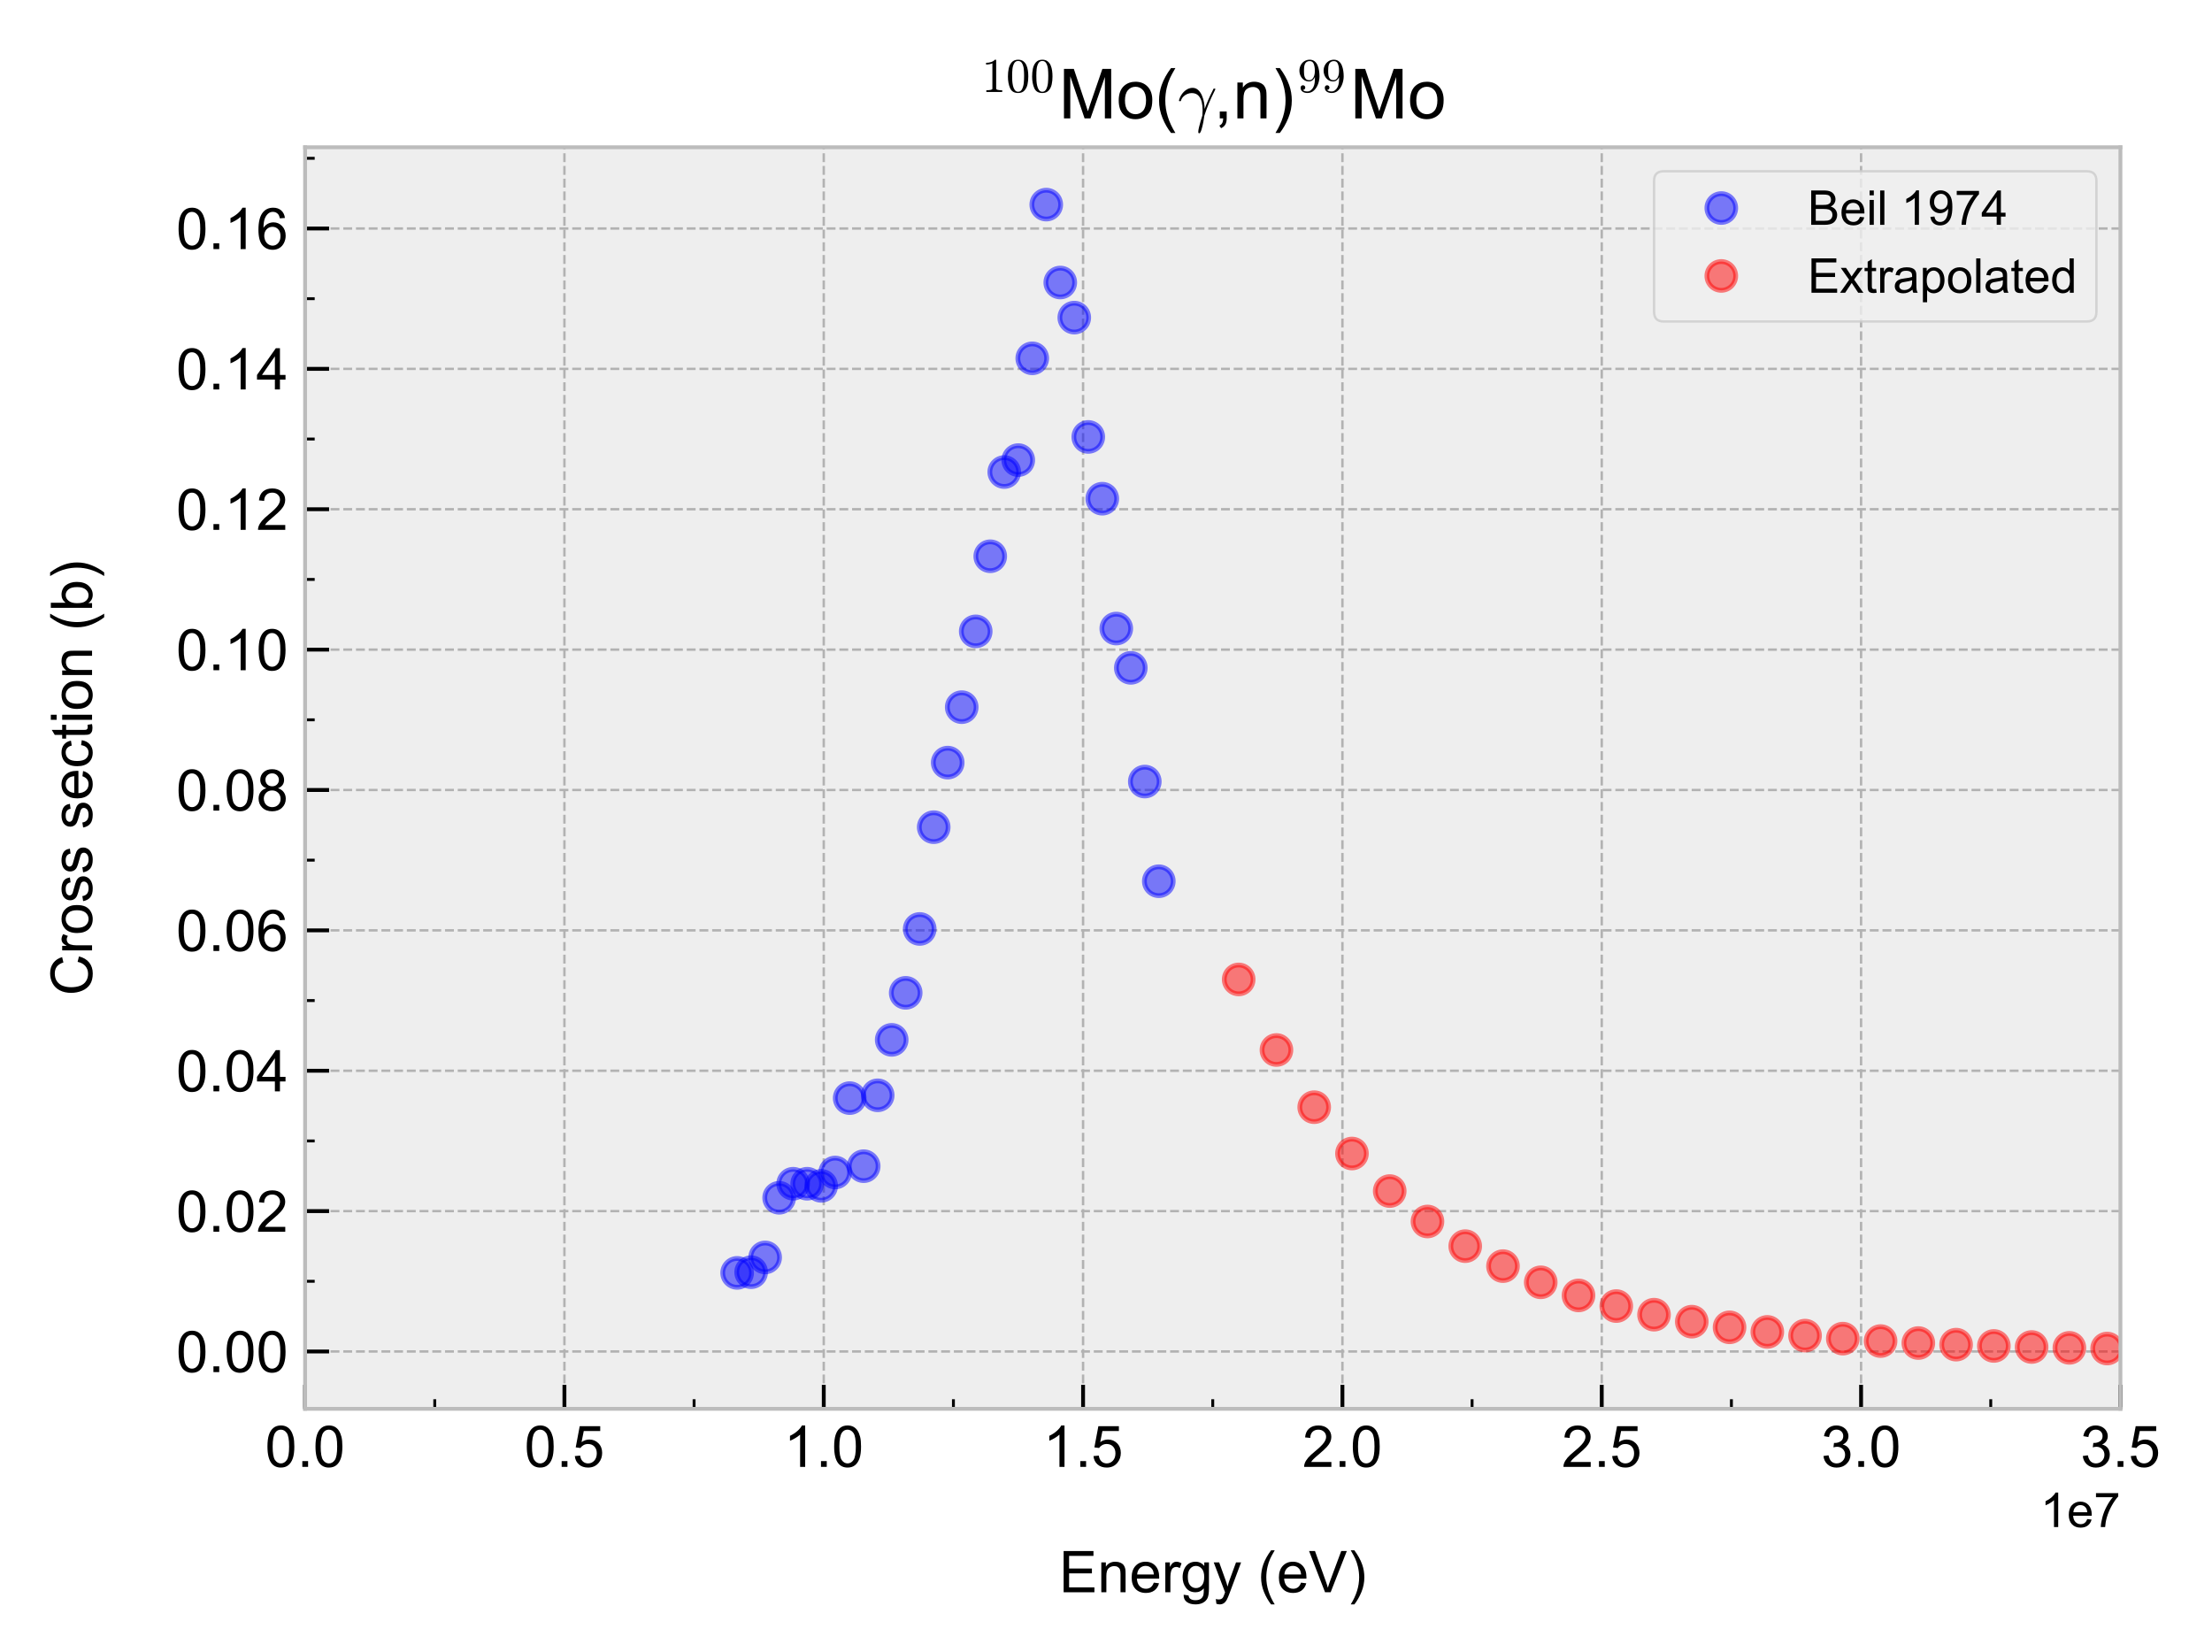 <?xml version="1.0" encoding="utf-8" standalone="no"?>
<!DOCTYPE svg PUBLIC "-//W3C//DTD SVG 1.1//EN"
  "http://www.w3.org/Graphics/SVG/1.1/DTD/svg11.dtd">
<!-- Created with matplotlib (https://matplotlib.org/) -->
<svg height="344.16pt" version="1.1" viewBox="0 0 460.8 344.16" width="460.8pt" xmlns="http://www.w3.org/2000/svg" xmlns:xlink="http://www.w3.org/1999/xlink">
 <defs>
  <style type="text/css">
*{stroke-linecap:butt;stroke-linejoin:round;}
  </style>
 </defs>
 <g id="figure_1">
  <g id="patch_1">
   <path d="M 0 344.16 
L 460.8 344.16 
L 460.8 0 
L 0 0 
z
" style="fill:#ffffff;"/>
  </g>
  <g id="axes_1">
   <g id="patch_2">
    <path d="M 63.556 293.472 
L 441.72 293.472 
L 441.72 30.678 
L 63.556 30.678 
z
" style="fill:#eeeeee;"/>
   </g>
   <g id="matplotlib.axis_1">
    <g id="xtick_1">
     <g id="line2d_1">
      <path clip-path="url(#pf1c14b4a2c)" d="M 63.556 293.472 
L 63.556 30.678 
" style="fill:none;stroke:#b2b2b2;stroke-dasharray:1.85,0.8;stroke-dashoffset:0;stroke-width:0.5;"/>
     </g>
     <g id="line2d_2">
      <defs>
       <path d="M 0 0 
L 0 -5 
" id="m0b773dac5b" style="stroke:#000000;stroke-width:0.8;"/>
      </defs>
      <g>
       <use style="stroke:#000000;stroke-width:0.8;" x="63.556" xlink:href="#m0b773dac5b" y="293.472"/>
      </g>
     </g>
     <g id="text_1">
      <!-- 0.0 -->
      <defs>
       <path d="M 4.156 35.297 
Q 4.156 48 6.766 55.734 
Q 9.375 63.484 14.516 67.672 
Q 19.672 71.875 27.484 71.875 
Q 33.25 71.875 37.594 69.547 
Q 41.938 67.234 44.766 62.859 
Q 47.609 58.5 49.219 52.219 
Q 50.828 45.953 50.828 35.297 
Q 50.828 22.703 48.234 14.969 
Q 45.656 7.234 40.5 3 
Q 35.359 -1.219 27.484 -1.219 
Q 17.141 -1.219 11.234 6.203 
Q 4.156 15.141 4.156 35.297 
z
M 13.188 35.297 
Q 13.188 17.672 17.312 11.828 
Q 21.438 6 27.484 6 
Q 33.547 6 37.672 11.859 
Q 41.797 17.719 41.797 35.297 
Q 41.797 52.984 37.672 58.781 
Q 33.547 64.594 27.391 64.594 
Q 21.344 64.594 17.719 59.469 
Q 13.188 52.938 13.188 35.297 
z
" id="ArialMT-48"/>
       <path d="M 9.078 0 
L 9.078 10.016 
L 19.094 10.016 
L 19.094 0 
z
" id="ArialMT-46"/>
      </defs>
      <g transform="translate(55.216 305.561)scale(0.12 -0.12)">
       <use xlink:href="#ArialMT-48"/>
       <use x="55.615" xlink:href="#ArialMT-46"/>
       <use x="83.398" xlink:href="#ArialMT-48"/>
      </g>
     </g>
    </g>
    <g id="xtick_2">
     <g id="line2d_3">
      <path clip-path="url(#pf1c14b4a2c)" d="M 117.58 293.472 
L 117.58 30.678 
" style="fill:none;stroke:#b2b2b2;stroke-dasharray:1.85,0.8;stroke-dashoffset:0;stroke-width:0.5;"/>
     </g>
     <g id="line2d_4">
      <g>
       <use style="stroke:#000000;stroke-width:0.8;" x="117.58" xlink:href="#m0b773dac5b" y="293.472"/>
      </g>
     </g>
     <g id="text_2">
      <!-- 0.5 -->
      <defs>
       <path d="M 4.156 18.75 
L 13.375 19.531 
Q 14.406 12.797 18.141 9.391 
Q 21.875 6 27.156 6 
Q 33.5 6 37.891 10.781 
Q 42.281 15.578 42.281 23.484 
Q 42.281 31 38.062 35.344 
Q 33.844 39.703 27 39.703 
Q 22.75 39.703 19.328 37.766 
Q 15.922 35.844 13.969 32.766 
L 5.719 33.844 
L 12.641 70.609 
L 48.25 70.609 
L 48.25 62.203 
L 19.672 62.203 
L 15.828 42.969 
Q 22.266 47.469 29.344 47.469 
Q 38.719 47.469 45.156 40.969 
Q 51.609 34.469 51.609 24.266 
Q 51.609 14.547 45.953 7.469 
Q 39.062 -1.219 27.156 -1.219 
Q 17.391 -1.219 11.203 4.25 
Q 5.031 9.719 4.156 18.75 
z
" id="ArialMT-53"/>
      </defs>
      <g transform="translate(109.24 305.561)scale(0.12 -0.12)">
       <use xlink:href="#ArialMT-48"/>
       <use x="55.615" xlink:href="#ArialMT-46"/>
       <use x="83.398" xlink:href="#ArialMT-53"/>
      </g>
     </g>
    </g>
    <g id="xtick_3">
     <g id="line2d_5">
      <path clip-path="url(#pf1c14b4a2c)" d="M 171.603 293.472 
L 171.603 30.678 
" style="fill:none;stroke:#b2b2b2;stroke-dasharray:1.85,0.8;stroke-dashoffset:0;stroke-width:0.5;"/>
     </g>
     <g id="line2d_6">
      <g>
       <use style="stroke:#000000;stroke-width:0.8;" x="171.603" xlink:href="#m0b773dac5b" y="293.472"/>
      </g>
     </g>
     <g id="text_3">
      <!-- 1.0 -->
      <defs>
       <path d="M 37.25 0 
L 28.469 0 
L 28.469 56 
Q 25.297 52.984 20.141 49.953 
Q 14.984 46.922 10.891 45.406 
L 10.891 53.906 
Q 18.266 57.375 23.781 62.297 
Q 29.297 67.234 31.594 71.875 
L 37.25 71.875 
z
" id="ArialMT-49"/>
      </defs>
      <g transform="translate(163.263 305.561)scale(0.12 -0.12)">
       <use xlink:href="#ArialMT-49"/>
       <use x="55.615" xlink:href="#ArialMT-46"/>
       <use x="83.398" xlink:href="#ArialMT-48"/>
      </g>
     </g>
    </g>
    <g id="xtick_4">
     <g id="line2d_7">
      <path clip-path="url(#pf1c14b4a2c)" d="M 225.626 293.472 
L 225.626 30.678 
" style="fill:none;stroke:#b2b2b2;stroke-dasharray:1.85,0.8;stroke-dashoffset:0;stroke-width:0.5;"/>
     </g>
     <g id="line2d_8">
      <g>
       <use style="stroke:#000000;stroke-width:0.8;" x="225.626" xlink:href="#m0b773dac5b" y="293.472"/>
      </g>
     </g>
     <g id="text_4">
      <!-- 1.5 -->
      <g transform="translate(217.286 305.561)scale(0.12 -0.12)">
       <use xlink:href="#ArialMT-49"/>
       <use x="55.615" xlink:href="#ArialMT-46"/>
       <use x="83.398" xlink:href="#ArialMT-53"/>
      </g>
     </g>
    </g>
    <g id="xtick_5">
     <g id="line2d_9">
      <path clip-path="url(#pf1c14b4a2c)" d="M 279.65 293.472 
L 279.65 30.678 
" style="fill:none;stroke:#b2b2b2;stroke-dasharray:1.85,0.8;stroke-dashoffset:0;stroke-width:0.5;"/>
     </g>
     <g id="line2d_10">
      <g>
       <use style="stroke:#000000;stroke-width:0.8;" x="279.65" xlink:href="#m0b773dac5b" y="293.472"/>
      </g>
     </g>
     <g id="text_5">
      <!-- 2.0 -->
      <defs>
       <path d="M 50.344 8.453 
L 50.344 0 
L 3.031 0 
Q 2.938 3.172 4.047 6.109 
Q 5.859 10.938 9.828 15.625 
Q 13.812 20.312 21.344 26.469 
Q 33.016 36.031 37.109 41.625 
Q 41.219 47.219 41.219 52.203 
Q 41.219 57.422 37.469 61 
Q 33.734 64.594 27.734 64.594 
Q 21.391 64.594 17.578 60.781 
Q 13.766 56.984 13.719 50.25 
L 4.688 51.172 
Q 5.609 61.281 11.656 66.578 
Q 17.719 71.875 27.938 71.875 
Q 38.234 71.875 44.234 66.156 
Q 50.25 60.453 50.25 52 
Q 50.25 47.703 48.484 43.547 
Q 46.734 39.406 42.656 34.812 
Q 38.578 30.219 29.109 22.219 
Q 21.188 15.578 18.938 13.203 
Q 16.703 10.844 15.234 8.453 
z
" id="ArialMT-50"/>
      </defs>
      <g transform="translate(271.31 305.561)scale(0.12 -0.12)">
       <use xlink:href="#ArialMT-50"/>
       <use x="55.615" xlink:href="#ArialMT-46"/>
       <use x="83.398" xlink:href="#ArialMT-48"/>
      </g>
     </g>
    </g>
    <g id="xtick_6">
     <g id="line2d_11">
      <path clip-path="url(#pf1c14b4a2c)" d="M 333.673 293.472 
L 333.673 30.678 
" style="fill:none;stroke:#b2b2b2;stroke-dasharray:1.85,0.8;stroke-dashoffset:0;stroke-width:0.5;"/>
     </g>
     <g id="line2d_12">
      <g>
       <use style="stroke:#000000;stroke-width:0.8;" x="333.673" xlink:href="#m0b773dac5b" y="293.472"/>
      </g>
     </g>
     <g id="text_6">
      <!-- 2.5 -->
      <g transform="translate(325.333 305.561)scale(0.12 -0.12)">
       <use xlink:href="#ArialMT-50"/>
       <use x="55.615" xlink:href="#ArialMT-46"/>
       <use x="83.398" xlink:href="#ArialMT-53"/>
      </g>
     </g>
    </g>
    <g id="xtick_7">
     <g id="line2d_13">
      <path clip-path="url(#pf1c14b4a2c)" d="M 387.697 293.472 
L 387.697 30.678 
" style="fill:none;stroke:#b2b2b2;stroke-dasharray:1.85,0.8;stroke-dashoffset:0;stroke-width:0.5;"/>
     </g>
     <g id="line2d_14">
      <g>
       <use style="stroke:#000000;stroke-width:0.8;" x="387.697" xlink:href="#m0b773dac5b" y="293.472"/>
      </g>
     </g>
     <g id="text_7">
      <!-- 3.0 -->
      <defs>
       <path d="M 4.203 18.891 
L 12.984 20.062 
Q 14.5 12.594 18.141 9.297 
Q 21.781 6 27 6 
Q 33.203 6 37.469 10.297 
Q 41.75 14.594 41.75 20.953 
Q 41.75 27 37.797 30.922 
Q 33.844 34.859 27.734 34.859 
Q 25.25 34.859 21.531 33.891 
L 22.516 41.609 
Q 23.391 41.5 23.922 41.5 
Q 29.547 41.5 34.031 44.422 
Q 38.531 47.359 38.531 53.469 
Q 38.531 58.297 35.25 61.469 
Q 31.984 64.656 26.812 64.656 
Q 21.688 64.656 18.266 61.422 
Q 14.844 58.203 13.875 51.766 
L 5.078 53.328 
Q 6.688 62.156 12.391 67.016 
Q 18.109 71.875 26.609 71.875 
Q 32.469 71.875 37.391 69.359 
Q 42.328 66.844 44.938 62.5 
Q 47.562 58.156 47.562 53.266 
Q 47.562 48.641 45.062 44.828 
Q 42.578 41.016 37.703 38.766 
Q 44.047 37.312 47.562 32.688 
Q 51.078 28.078 51.078 21.141 
Q 51.078 11.766 44.234 5.25 
Q 37.406 -1.266 26.953 -1.266 
Q 17.531 -1.266 11.297 4.344 
Q 5.078 9.969 4.203 18.891 
z
" id="ArialMT-51"/>
      </defs>
      <g transform="translate(379.357 305.561)scale(0.12 -0.12)">
       <use xlink:href="#ArialMT-51"/>
       <use x="55.615" xlink:href="#ArialMT-46"/>
       <use x="83.398" xlink:href="#ArialMT-48"/>
      </g>
     </g>
    </g>
    <g id="xtick_8">
     <g id="line2d_15">
      <path clip-path="url(#pf1c14b4a2c)" d="M 441.72 293.472 
L 441.72 30.678 
" style="fill:none;stroke:#b2b2b2;stroke-dasharray:1.85,0.8;stroke-dashoffset:0;stroke-width:0.5;"/>
     </g>
     <g id="line2d_16">
      <g>
       <use style="stroke:#000000;stroke-width:0.8;" x="441.72" xlink:href="#m0b773dac5b" y="293.472"/>
      </g>
     </g>
     <g id="text_8">
      <!-- 3.5 -->
      <g transform="translate(433.38 305.561)scale(0.12 -0.12)">
       <use xlink:href="#ArialMT-51"/>
       <use x="55.615" xlink:href="#ArialMT-46"/>
       <use x="83.398" xlink:href="#ArialMT-53"/>
      </g>
     </g>
    </g>
    <g id="xtick_9">
     <g id="line2d_17">
      <defs>
       <path d="M 0 0 
L 0 -2 
" id="mfd9855ecf5" style="stroke:#000000;stroke-width:0.6;"/>
      </defs>
      <g>
       <use style="stroke:#000000;stroke-width:0.6;" x="90.568" xlink:href="#mfd9855ecf5" y="293.472"/>
      </g>
     </g>
    </g>
    <g id="xtick_10">
     <g id="line2d_18">
      <g>
       <use style="stroke:#000000;stroke-width:0.6;" x="144.591" xlink:href="#mfd9855ecf5" y="293.472"/>
      </g>
     </g>
    </g>
    <g id="xtick_11">
     <g id="line2d_19">
      <g>
       <use style="stroke:#000000;stroke-width:0.6;" x="198.615" xlink:href="#mfd9855ecf5" y="293.472"/>
      </g>
     </g>
    </g>
    <g id="xtick_12">
     <g id="line2d_20">
      <g>
       <use style="stroke:#000000;stroke-width:0.6;" x="252.638" xlink:href="#mfd9855ecf5" y="293.472"/>
      </g>
     </g>
    </g>
    <g id="xtick_13">
     <g id="line2d_21">
      <g>
       <use style="stroke:#000000;stroke-width:0.6;" x="306.662" xlink:href="#mfd9855ecf5" y="293.472"/>
      </g>
     </g>
    </g>
    <g id="xtick_14">
     <g id="line2d_22">
      <g>
       <use style="stroke:#000000;stroke-width:0.6;" x="360.685" xlink:href="#mfd9855ecf5" y="293.472"/>
      </g>
     </g>
    </g>
    <g id="xtick_15">
     <g id="line2d_23">
      <g>
       <use style="stroke:#000000;stroke-width:0.6;" x="414.708" xlink:href="#mfd9855ecf5" y="293.472"/>
      </g>
     </g>
    </g>
    <g id="text_9">
     <!-- Energy (eV) -->
     <defs>
      <path d="M 7.906 0 
L 7.906 71.578 
L 59.672 71.578 
L 59.672 63.141 
L 17.391 63.141 
L 17.391 41.219 
L 56.984 41.219 
L 56.984 32.812 
L 17.391 32.812 
L 17.391 8.453 
L 61.328 8.453 
L 61.328 0 
z
" id="ArialMT-69"/>
      <path d="M 6.594 0 
L 6.594 51.859 
L 14.5 51.859 
L 14.5 44.484 
Q 20.219 53.031 31 53.031 
Q 35.688 53.031 39.625 51.344 
Q 43.562 49.656 45.516 46.922 
Q 47.469 44.188 48.25 40.438 
Q 48.734 37.984 48.734 31.891 
L 48.734 0 
L 39.938 0 
L 39.938 31.547 
Q 39.938 36.922 38.906 39.578 
Q 37.891 42.234 35.281 43.812 
Q 32.672 45.406 29.156 45.406 
Q 23.531 45.406 19.453 41.844 
Q 15.375 38.281 15.375 28.328 
L 15.375 0 
z
" id="ArialMT-110"/>
      <path d="M 42.094 16.703 
L 51.172 15.578 
Q 49.031 7.625 43.219 3.219 
Q 37.406 -1.172 28.375 -1.172 
Q 17 -1.172 10.328 5.828 
Q 3.656 12.844 3.656 25.484 
Q 3.656 38.578 10.391 45.797 
Q 17.141 53.031 27.875 53.031 
Q 38.281 53.031 44.875 45.953 
Q 51.469 38.875 51.469 26.031 
Q 51.469 25.25 51.422 23.688 
L 12.75 23.688 
Q 13.234 15.141 17.578 10.594 
Q 21.922 6.062 28.422 6.062 
Q 33.25 6.062 36.672 8.594 
Q 40.094 11.141 42.094 16.703 
z
M 13.234 30.906 
L 42.188 30.906 
Q 41.609 37.453 38.875 40.719 
Q 34.672 45.797 27.984 45.797 
Q 21.922 45.797 17.797 41.75 
Q 13.672 37.703 13.234 30.906 
z
" id="ArialMT-101"/>
      <path d="M 6.5 0 
L 6.5 51.859 
L 14.406 51.859 
L 14.406 44 
Q 17.438 49.516 20 51.266 
Q 22.562 53.031 25.641 53.031 
Q 30.078 53.031 34.672 50.203 
L 31.641 42.047 
Q 28.422 43.953 25.203 43.953 
Q 22.312 43.953 20.016 42.219 
Q 17.719 40.484 16.75 37.406 
Q 15.281 32.719 15.281 27.156 
L 15.281 0 
z
" id="ArialMT-114"/>
      <path d="M 4.984 -4.297 
L 13.531 -5.562 
Q 14.062 -9.516 16.5 -11.328 
Q 19.781 -13.766 25.438 -13.766 
Q 31.547 -13.766 34.859 -11.328 
Q 38.188 -8.891 39.359 -4.5 
Q 40.047 -1.812 39.984 6.781 
Q 34.234 0 25.641 0 
Q 14.938 0 9.078 7.719 
Q 3.219 15.438 3.219 26.219 
Q 3.219 33.641 5.906 39.906 
Q 8.594 46.188 13.688 49.609 
Q 18.797 53.031 25.688 53.031 
Q 34.859 53.031 40.828 45.609 
L 40.828 51.859 
L 48.922 51.859 
L 48.922 7.031 
Q 48.922 -5.078 46.453 -10.125 
Q 44 -15.188 38.641 -18.109 
Q 33.297 -21.047 25.484 -21.047 
Q 16.219 -21.047 10.5 -16.875 
Q 4.781 -12.703 4.984 -4.297 
z
M 12.25 26.859 
Q 12.25 16.656 16.297 11.969 
Q 20.359 7.281 26.469 7.281 
Q 32.516 7.281 36.609 11.938 
Q 40.719 16.609 40.719 26.562 
Q 40.719 36.078 36.5 40.906 
Q 32.281 45.75 26.312 45.75 
Q 20.453 45.75 16.344 40.984 
Q 12.25 36.234 12.25 26.859 
z
" id="ArialMT-103"/>
      <path d="M 6.203 -19.969 
L 5.219 -11.719 
Q 8.109 -12.5 10.25 -12.5 
Q 13.188 -12.5 14.938 -11.516 
Q 16.703 -10.547 17.828 -8.797 
Q 18.656 -7.469 20.516 -2.25 
Q 20.75 -1.516 21.297 -0.094 
L 1.609 51.859 
L 11.078 51.859 
L 21.875 21.828 
Q 23.969 16.109 25.641 9.812 
Q 27.156 15.875 29.25 21.625 
L 40.328 51.859 
L 49.125 51.859 
L 29.391 -0.875 
Q 26.219 -9.422 24.469 -12.641 
Q 22.125 -17 19.094 -19.016 
Q 16.062 -21.047 11.859 -21.047 
Q 9.328 -21.047 6.203 -19.969 
z
" id="ArialMT-121"/>
      <path id="ArialMT-32"/>
      <path d="M 23.391 -21.047 
Q 16.109 -11.859 11.078 0.438 
Q 6.062 12.75 6.062 25.922 
Q 6.062 37.547 9.812 48.188 
Q 14.203 60.547 23.391 72.797 
L 29.688 72.797 
Q 23.781 62.641 21.875 58.297 
Q 18.891 51.562 17.188 44.234 
Q 15.094 35.109 15.094 25.875 
Q 15.094 2.391 29.688 -21.047 
z
" id="ArialMT-40"/>
      <path d="M 28.172 0 
L 0.438 71.578 
L 10.688 71.578 
L 29.297 19.578 
Q 31.547 13.328 33.062 7.859 
Q 34.719 13.719 36.922 19.578 
L 56.25 71.578 
L 65.922 71.578 
L 37.891 0 
z
" id="ArialMT-86"/>
      <path d="M 12.359 -21.047 
L 6.062 -21.047 
Q 20.656 2.391 20.656 25.875 
Q 20.656 35.062 18.562 44.094 
Q 16.891 51.422 13.922 58.156 
Q 12.016 62.547 6.062 72.797 
L 12.359 72.797 
Q 21.531 60.547 25.922 48.188 
Q 29.688 37.547 29.688 25.922 
Q 29.688 12.75 24.625 0.438 
Q 19.578 -11.859 12.359 -21.047 
z
" id="ArialMT-41"/>
     </defs>
     <g transform="translate(220.627 331.682)scale(0.12 -0.12)">
      <use xlink:href="#ArialMT-69"/>
      <use x="66.699" xlink:href="#ArialMT-110"/>
      <use x="122.314" xlink:href="#ArialMT-101"/>
      <use x="177.93" xlink:href="#ArialMT-114"/>
      <use x="211.23" xlink:href="#ArialMT-103"/>
      <use x="266.846" xlink:href="#ArialMT-121"/>
      <use x="316.846" xlink:href="#ArialMT-32"/>
      <use x="344.629" xlink:href="#ArialMT-40"/>
      <use x="377.93" xlink:href="#ArialMT-101"/>
      <use x="433.545" xlink:href="#ArialMT-86"/>
      <use x="500.244" xlink:href="#ArialMT-41"/>
     </g>
    </g>
    <g id="text_10">
     <!-- 1e7 -->
     <defs>
      <path d="M 4.734 62.203 
L 4.734 70.656 
L 51.078 70.656 
L 51.078 63.812 
Q 44.234 56.547 37.516 44.484 
Q 30.812 32.422 27.156 19.672 
Q 24.516 10.688 23.781 0 
L 14.75 0 
Q 14.891 8.453 18.062 20.406 
Q 21.234 32.375 27.172 43.484 
Q 33.109 54.594 39.797 62.203 
z
" id="ArialMT-55"/>
     </defs>
     <g transform="translate(425.037 318.104)scale(0.1 -0.1)">
      <use xlink:href="#ArialMT-49"/>
      <use x="55.615" xlink:href="#ArialMT-101"/>
      <use x="111.23" xlink:href="#ArialMT-55"/>
     </g>
    </g>
   </g>
   <g id="matplotlib.axis_2">
    <g id="ytick_1">
     <g id="line2d_24">
      <path clip-path="url(#pf1c14b4a2c)" d="M 63.556 281.527 
L 441.72 281.527 
" style="fill:none;stroke:#b2b2b2;stroke-dasharray:1.85,0.8;stroke-dashoffset:0;stroke-width:0.5;"/>
     </g>
     <g id="line2d_25">
      <defs>
       <path d="M 0 0 
L 5 0 
" id="m15edfca550" style="stroke:#000000;stroke-width:0.8;"/>
      </defs>
      <g>
       <use style="stroke:#000000;stroke-width:0.8;" x="63.556" xlink:href="#m15edfca550" y="281.527"/>
      </g>
     </g>
     <g id="text_11">
      <!-- 0.00 -->
      <g transform="translate(36.703 285.822)scale(0.12 -0.12)">
       <use xlink:href="#ArialMT-48"/>
       <use x="55.615" xlink:href="#ArialMT-46"/>
       <use x="83.398" xlink:href="#ArialMT-48"/>
       <use x="139.014" xlink:href="#ArialMT-48"/>
      </g>
     </g>
    </g>
    <g id="ytick_2">
     <g id="line2d_26">
      <path clip-path="url(#pf1c14b4a2c)" d="M 63.556 252.285 
L 441.72 252.285 
" style="fill:none;stroke:#b2b2b2;stroke-dasharray:1.85,0.8;stroke-dashoffset:0;stroke-width:0.5;"/>
     </g>
     <g id="line2d_27">
      <g>
       <use style="stroke:#000000;stroke-width:0.8;" x="63.556" xlink:href="#m15edfca550" y="252.285"/>
      </g>
     </g>
     <g id="text_12">
      <!-- 0.02 -->
      <g transform="translate(36.703 256.58)scale(0.12 -0.12)">
       <use xlink:href="#ArialMT-48"/>
       <use x="55.615" xlink:href="#ArialMT-46"/>
       <use x="83.398" xlink:href="#ArialMT-48"/>
       <use x="139.014" xlink:href="#ArialMT-50"/>
      </g>
     </g>
    </g>
    <g id="ytick_3">
     <g id="line2d_28">
      <path clip-path="url(#pf1c14b4a2c)" d="M 63.556 223.044 
L 441.72 223.044 
" style="fill:none;stroke:#b2b2b2;stroke-dasharray:1.85,0.8;stroke-dashoffset:0;stroke-width:0.5;"/>
     </g>
     <g id="line2d_29">
      <g>
       <use style="stroke:#000000;stroke-width:0.8;" x="63.556" xlink:href="#m15edfca550" y="223.044"/>
      </g>
     </g>
     <g id="text_13">
      <!-- 0.04 -->
      <defs>
       <path d="M 32.328 0 
L 32.328 17.141 
L 1.266 17.141 
L 1.266 25.203 
L 33.938 71.578 
L 41.109 71.578 
L 41.109 25.203 
L 50.781 25.203 
L 50.781 17.141 
L 41.109 17.141 
L 41.109 0 
z
M 32.328 25.203 
L 32.328 57.469 
L 9.906 25.203 
z
" id="ArialMT-52"/>
      </defs>
      <g transform="translate(36.703 227.338)scale(0.12 -0.12)">
       <use xlink:href="#ArialMT-48"/>
       <use x="55.615" xlink:href="#ArialMT-46"/>
       <use x="83.398" xlink:href="#ArialMT-48"/>
       <use x="139.014" xlink:href="#ArialMT-52"/>
      </g>
     </g>
    </g>
    <g id="ytick_4">
     <g id="line2d_30">
      <path clip-path="url(#pf1c14b4a2c)" d="M 63.556 193.802 
L 441.72 193.802 
" style="fill:none;stroke:#b2b2b2;stroke-dasharray:1.85,0.8;stroke-dashoffset:0;stroke-width:0.5;"/>
     </g>
     <g id="line2d_31">
      <g>
       <use style="stroke:#000000;stroke-width:0.8;" x="63.556" xlink:href="#m15edfca550" y="193.802"/>
      </g>
     </g>
     <g id="text_14">
      <!-- 0.06 -->
      <defs>
       <path d="M 49.75 54.047 
L 41.016 53.375 
Q 39.844 58.547 37.703 60.891 
Q 34.125 64.656 28.906 64.656 
Q 24.703 64.656 21.531 62.312 
Q 17.391 59.281 14.984 53.469 
Q 12.594 47.656 12.5 36.922 
Q 15.672 41.75 20.266 44.094 
Q 24.859 46.438 29.891 46.438 
Q 38.672 46.438 44.844 39.969 
Q 51.031 33.5 51.031 23.25 
Q 51.031 16.5 48.125 10.719 
Q 45.219 4.938 40.141 1.859 
Q 35.062 -1.219 28.609 -1.219 
Q 17.625 -1.219 10.688 6.859 
Q 3.766 14.938 3.766 33.5 
Q 3.766 54.25 11.422 63.672 
Q 18.109 71.875 29.438 71.875 
Q 37.891 71.875 43.281 67.141 
Q 48.688 62.406 49.75 54.047 
z
M 13.875 23.188 
Q 13.875 18.656 15.797 14.5 
Q 17.719 10.359 21.188 8.172 
Q 24.656 6 28.469 6 
Q 34.031 6 38.031 10.484 
Q 42.047 14.984 42.047 22.703 
Q 42.047 30.125 38.078 34.391 
Q 34.125 38.672 28.125 38.672 
Q 22.172 38.672 18.016 34.391 
Q 13.875 30.125 13.875 23.188 
z
" id="ArialMT-54"/>
      </defs>
      <g transform="translate(36.703 198.097)scale(0.12 -0.12)">
       <use xlink:href="#ArialMT-48"/>
       <use x="55.615" xlink:href="#ArialMT-46"/>
       <use x="83.398" xlink:href="#ArialMT-48"/>
       <use x="139.014" xlink:href="#ArialMT-54"/>
      </g>
     </g>
    </g>
    <g id="ytick_5">
     <g id="line2d_32">
      <path clip-path="url(#pf1c14b4a2c)" d="M 63.556 164.56 
L 441.72 164.56 
" style="fill:none;stroke:#b2b2b2;stroke-dasharray:1.85,0.8;stroke-dashoffset:0;stroke-width:0.5;"/>
     </g>
     <g id="line2d_33">
      <g>
       <use style="stroke:#000000;stroke-width:0.8;" x="63.556" xlink:href="#m15edfca550" y="164.56"/>
      </g>
     </g>
     <g id="text_15">
      <!-- 0.08 -->
      <defs>
       <path d="M 17.672 38.812 
Q 12.203 40.828 9.562 44.531 
Q 6.938 48.25 6.938 53.422 
Q 6.938 61.234 12.547 66.547 
Q 18.172 71.875 27.484 71.875 
Q 36.859 71.875 42.578 66.422 
Q 48.297 60.984 48.297 53.172 
Q 48.297 48.188 45.672 44.5 
Q 43.062 40.828 37.75 38.812 
Q 44.344 36.672 47.781 31.875 
Q 51.219 27.094 51.219 20.453 
Q 51.219 11.281 44.719 5.031 
Q 38.234 -1.219 27.641 -1.219 
Q 17.047 -1.219 10.547 5.047 
Q 4.047 11.328 4.047 20.703 
Q 4.047 27.688 7.594 32.391 
Q 11.141 37.109 17.672 38.812 
z
M 15.922 53.719 
Q 15.922 48.641 19.188 45.406 
Q 22.469 42.188 27.688 42.188 
Q 32.766 42.188 36.016 45.375 
Q 39.266 48.578 39.266 53.219 
Q 39.266 58.062 35.906 61.359 
Q 32.562 64.656 27.594 64.656 
Q 22.562 64.656 19.234 61.422 
Q 15.922 58.203 15.922 53.719 
z
M 13.094 20.656 
Q 13.094 16.891 14.875 13.375 
Q 16.656 9.859 20.172 7.922 
Q 23.688 6 27.734 6 
Q 34.031 6 38.125 10.047 
Q 42.234 14.109 42.234 20.359 
Q 42.234 26.703 38.016 30.859 
Q 33.797 35.016 27.438 35.016 
Q 21.234 35.016 17.156 30.906 
Q 13.094 26.812 13.094 20.656 
z
" id="ArialMT-56"/>
      </defs>
      <g transform="translate(36.703 168.855)scale(0.12 -0.12)">
       <use xlink:href="#ArialMT-48"/>
       <use x="55.615" xlink:href="#ArialMT-46"/>
       <use x="83.398" xlink:href="#ArialMT-48"/>
       <use x="139.014" xlink:href="#ArialMT-56"/>
      </g>
     </g>
    </g>
    <g id="ytick_6">
     <g id="line2d_34">
      <path clip-path="url(#pf1c14b4a2c)" d="M 63.556 135.319 
L 441.72 135.319 
" style="fill:none;stroke:#b2b2b2;stroke-dasharray:1.85,0.8;stroke-dashoffset:0;stroke-width:0.5;"/>
     </g>
     <g id="line2d_35">
      <g>
       <use style="stroke:#000000;stroke-width:0.8;" x="63.556" xlink:href="#m15edfca550" y="135.319"/>
      </g>
     </g>
     <g id="text_16">
      <!-- 0.10 -->
      <g transform="translate(36.703 139.613)scale(0.12 -0.12)">
       <use xlink:href="#ArialMT-48"/>
       <use x="55.615" xlink:href="#ArialMT-46"/>
       <use x="83.398" xlink:href="#ArialMT-49"/>
       <use x="139.014" xlink:href="#ArialMT-48"/>
      </g>
     </g>
    </g>
    <g id="ytick_7">
     <g id="line2d_36">
      <path clip-path="url(#pf1c14b4a2c)" d="M 63.556 106.077 
L 441.72 106.077 
" style="fill:none;stroke:#b2b2b2;stroke-dasharray:1.85,0.8;stroke-dashoffset:0;stroke-width:0.5;"/>
     </g>
     <g id="line2d_37">
      <g>
       <use style="stroke:#000000;stroke-width:0.8;" x="63.556" xlink:href="#m15edfca550" y="106.077"/>
      </g>
     </g>
     <g id="text_17">
      <!-- 0.12 -->
      <g transform="translate(36.703 110.372)scale(0.12 -0.12)">
       <use xlink:href="#ArialMT-48"/>
       <use x="55.615" xlink:href="#ArialMT-46"/>
       <use x="83.398" xlink:href="#ArialMT-49"/>
       <use x="139.014" xlink:href="#ArialMT-50"/>
      </g>
     </g>
    </g>
    <g id="ytick_8">
     <g id="line2d_38">
      <path clip-path="url(#pf1c14b4a2c)" d="M 63.556 76.836 
L 441.72 76.836 
" style="fill:none;stroke:#b2b2b2;stroke-dasharray:1.85,0.8;stroke-dashoffset:0;stroke-width:0.5;"/>
     </g>
     <g id="line2d_39">
      <g>
       <use style="stroke:#000000;stroke-width:0.8;" x="63.556" xlink:href="#m15edfca550" y="76.836"/>
      </g>
     </g>
     <g id="text_18">
      <!-- 0.14 -->
      <g transform="translate(36.703 81.13)scale(0.12 -0.12)">
       <use xlink:href="#ArialMT-48"/>
       <use x="55.615" xlink:href="#ArialMT-46"/>
       <use x="83.398" xlink:href="#ArialMT-49"/>
       <use x="139.014" xlink:href="#ArialMT-52"/>
      </g>
     </g>
    </g>
    <g id="ytick_9">
     <g id="line2d_40">
      <path clip-path="url(#pf1c14b4a2c)" d="M 63.556 47.594 
L 441.72 47.594 
" style="fill:none;stroke:#b2b2b2;stroke-dasharray:1.85,0.8;stroke-dashoffset:0;stroke-width:0.5;"/>
     </g>
     <g id="line2d_41">
      <g>
       <use style="stroke:#000000;stroke-width:0.8;" x="63.556" xlink:href="#m15edfca550" y="47.594"/>
      </g>
     </g>
     <g id="text_19">
      <!-- 0.16 -->
      <g transform="translate(36.703 51.889)scale(0.12 -0.12)">
       <use xlink:href="#ArialMT-48"/>
       <use x="55.615" xlink:href="#ArialMT-46"/>
       <use x="83.398" xlink:href="#ArialMT-49"/>
       <use x="139.014" xlink:href="#ArialMT-54"/>
      </g>
     </g>
    </g>
    <g id="ytick_10">
     <g id="line2d_42">
      <defs>
       <path d="M 0 0 
L 2 0 
" id="mbe0722891f" style="stroke:#000000;stroke-width:0.6;"/>
      </defs>
      <g>
       <use style="stroke:#000000;stroke-width:0.6;" x="63.556" xlink:href="#mbe0722891f" y="266.906"/>
      </g>
     </g>
    </g>
    <g id="ytick_11">
     <g id="line2d_43">
      <g>
       <use style="stroke:#000000;stroke-width:0.6;" x="63.556" xlink:href="#mbe0722891f" y="237.664"/>
      </g>
     </g>
    </g>
    <g id="ytick_12">
     <g id="line2d_44">
      <g>
       <use style="stroke:#000000;stroke-width:0.6;" x="63.556" xlink:href="#mbe0722891f" y="208.423"/>
      </g>
     </g>
    </g>
    <g id="ytick_13">
     <g id="line2d_45">
      <g>
       <use style="stroke:#000000;stroke-width:0.6;" x="63.556" xlink:href="#mbe0722891f" y="179.181"/>
      </g>
     </g>
    </g>
    <g id="ytick_14">
     <g id="line2d_46">
      <g>
       <use style="stroke:#000000;stroke-width:0.6;" x="63.556" xlink:href="#mbe0722891f" y="149.94"/>
      </g>
     </g>
    </g>
    <g id="ytick_15">
     <g id="line2d_47">
      <g>
       <use style="stroke:#000000;stroke-width:0.6;" x="63.556" xlink:href="#mbe0722891f" y="120.698"/>
      </g>
     </g>
    </g>
    <g id="ytick_16">
     <g id="line2d_48">
      <g>
       <use style="stroke:#000000;stroke-width:0.6;" x="63.556" xlink:href="#mbe0722891f" y="91.456"/>
      </g>
     </g>
    </g>
    <g id="ytick_17">
     <g id="line2d_49">
      <g>
       <use style="stroke:#000000;stroke-width:0.6;" x="63.556" xlink:href="#mbe0722891f" y="62.215"/>
      </g>
     </g>
    </g>
    <g id="ytick_18">
     <g id="line2d_50">
      <g>
       <use style="stroke:#000000;stroke-width:0.6;" x="63.556" xlink:href="#mbe0722891f" y="32.973"/>
      </g>
     </g>
    </g>
    <g id="text_20">
     <!-- Cross section (b) -->
     <defs>
      <path d="M 58.797 25.094 
L 68.266 22.703 
Q 65.281 11.031 57.547 4.906 
Q 49.812 -1.219 38.625 -1.219 
Q 27.047 -1.219 19.797 3.484 
Q 12.547 8.203 8.766 17.141 
Q 4.984 26.078 4.984 36.328 
Q 4.984 47.516 9.25 55.828 
Q 13.531 64.156 21.406 68.469 
Q 29.297 72.797 38.766 72.797 
Q 49.516 72.797 56.828 67.328 
Q 64.156 61.859 67.047 51.953 
L 57.719 49.75 
Q 55.219 57.562 50.484 61.125 
Q 45.75 64.703 38.578 64.703 
Q 30.328 64.703 24.781 60.734 
Q 19.234 56.781 16.984 50.109 
Q 14.75 43.453 14.75 36.375 
Q 14.75 27.25 17.406 20.438 
Q 20.062 13.625 25.672 10.25 
Q 31.297 6.891 37.844 6.891 
Q 45.797 6.891 51.312 11.469 
Q 56.844 16.062 58.797 25.094 
z
" id="ArialMT-67"/>
      <path d="M 3.328 25.922 
Q 3.328 40.328 11.328 47.266 
Q 18.016 53.031 27.641 53.031 
Q 38.328 53.031 45.109 46.016 
Q 51.906 39.016 51.906 26.656 
Q 51.906 16.656 48.906 10.906 
Q 45.906 5.172 40.156 2 
Q 34.422 -1.172 27.641 -1.172 
Q 16.75 -1.172 10.031 5.812 
Q 3.328 12.797 3.328 25.922 
z
M 12.359 25.922 
Q 12.359 15.969 16.703 11.016 
Q 21.047 6.062 27.641 6.062 
Q 34.188 6.062 38.531 11.031 
Q 42.875 16.016 42.875 26.219 
Q 42.875 35.844 38.5 40.797 
Q 34.125 45.75 27.641 45.75 
Q 21.047 45.75 16.703 40.812 
Q 12.359 35.891 12.359 25.922 
z
" id="ArialMT-111"/>
      <path d="M 3.078 15.484 
L 11.766 16.844 
Q 12.5 11.625 15.844 8.844 
Q 19.188 6.062 25.203 6.062 
Q 31.25 6.062 34.172 8.516 
Q 37.109 10.984 37.109 14.312 
Q 37.109 17.281 34.516 19 
Q 32.719 20.172 25.531 21.969 
Q 15.875 24.422 12.141 26.203 
Q 8.406 27.984 6.469 31.125 
Q 4.547 34.281 4.547 38.094 
Q 4.547 41.547 6.125 44.5 
Q 7.719 47.469 10.453 49.422 
Q 12.5 50.922 16.031 51.969 
Q 19.578 53.031 23.641 53.031 
Q 29.734 53.031 34.344 51.266 
Q 38.969 49.516 41.156 46.5 
Q 43.359 43.5 44.188 38.484 
L 35.594 37.312 
Q 35.016 41.312 32.203 43.547 
Q 29.391 45.797 24.266 45.797 
Q 18.219 45.797 15.625 43.797 
Q 13.031 41.797 13.031 39.109 
Q 13.031 37.406 14.109 36.031 
Q 15.188 34.625 17.484 33.688 
Q 18.797 33.203 25.25 31.453 
Q 34.578 28.953 38.25 27.359 
Q 41.938 25.781 44.031 22.75 
Q 46.141 19.734 46.141 15.234 
Q 46.141 10.844 43.578 6.953 
Q 41.016 3.078 36.172 0.953 
Q 31.344 -1.172 25.25 -1.172 
Q 15.141 -1.172 9.844 3.031 
Q 4.547 7.234 3.078 15.484 
z
" id="ArialMT-115"/>
      <path d="M 40.438 19 
L 49.078 17.875 
Q 47.656 8.938 41.812 3.875 
Q 35.984 -1.172 27.484 -1.172 
Q 16.844 -1.172 10.375 5.781 
Q 3.906 12.75 3.906 25.734 
Q 3.906 34.125 6.688 40.422 
Q 9.469 46.734 15.156 49.875 
Q 20.844 53.031 27.547 53.031 
Q 35.984 53.031 41.359 48.75 
Q 46.734 44.484 48.25 36.625 
L 39.703 35.297 
Q 38.484 40.531 35.375 43.156 
Q 32.281 45.797 27.875 45.797 
Q 21.234 45.797 17.078 41.031 
Q 12.938 36.281 12.938 25.984 
Q 12.938 15.531 16.938 10.797 
Q 20.953 6.062 27.391 6.062 
Q 32.562 6.062 36.031 9.234 
Q 39.5 12.406 40.438 19 
z
" id="ArialMT-99"/>
      <path d="M 25.781 7.859 
L 27.047 0.094 
Q 23.344 -0.688 20.406 -0.688 
Q 15.625 -0.688 12.984 0.828 
Q 10.359 2.344 9.281 4.812 
Q 8.203 7.281 8.203 15.188 
L 8.203 45.016 
L 1.766 45.016 
L 1.766 51.859 
L 8.203 51.859 
L 8.203 64.703 
L 16.938 69.969 
L 16.938 51.859 
L 25.781 51.859 
L 25.781 45.016 
L 16.938 45.016 
L 16.938 14.703 
Q 16.938 10.938 17.406 9.859 
Q 17.875 8.797 18.922 8.156 
Q 19.969 7.516 21.922 7.516 
Q 23.391 7.516 25.781 7.859 
z
" id="ArialMT-116"/>
      <path d="M 6.641 61.469 
L 6.641 71.578 
L 15.438 71.578 
L 15.438 61.469 
z
M 6.641 0 
L 6.641 51.859 
L 15.438 51.859 
L 15.438 0 
z
" id="ArialMT-105"/>
      <path d="M 14.703 0 
L 6.547 0 
L 6.547 71.578 
L 15.328 71.578 
L 15.328 46.047 
Q 20.906 53.031 29.547 53.031 
Q 34.328 53.031 38.594 51.094 
Q 42.875 49.172 45.625 45.672 
Q 48.391 42.188 49.953 37.25 
Q 51.516 32.328 51.516 26.703 
Q 51.516 13.375 44.922 6.094 
Q 38.328 -1.172 29.109 -1.172 
Q 19.922 -1.172 14.703 6.5 
z
M 14.594 26.312 
Q 14.594 17 17.141 12.844 
Q 21.297 6.062 28.375 6.062 
Q 34.125 6.062 38.328 11.062 
Q 42.531 16.062 42.531 25.984 
Q 42.531 36.141 38.5 40.969 
Q 34.469 45.797 28.766 45.797 
Q 23 45.797 18.797 40.797 
Q 14.594 35.797 14.594 26.312 
z
" id="ArialMT-98"/>
     </defs>
     <g transform="translate(19.177 207.418)rotate(-90)scale(0.12 -0.12)">
      <use xlink:href="#ArialMT-67"/>
      <use x="72.217" xlink:href="#ArialMT-114"/>
      <use x="105.518" xlink:href="#ArialMT-111"/>
      <use x="161.133" xlink:href="#ArialMT-115"/>
      <use x="211.133" xlink:href="#ArialMT-115"/>
      <use x="261.133" xlink:href="#ArialMT-32"/>
      <use x="288.916" xlink:href="#ArialMT-115"/>
      <use x="338.916" xlink:href="#ArialMT-101"/>
      <use x="394.531" xlink:href="#ArialMT-99"/>
      <use x="444.531" xlink:href="#ArialMT-116"/>
      <use x="472.314" xlink:href="#ArialMT-105"/>
      <use x="494.531" xlink:href="#ArialMT-111"/>
      <use x="550.146" xlink:href="#ArialMT-110"/>
      <use x="605.762" xlink:href="#ArialMT-32"/>
      <use x="633.545" xlink:href="#ArialMT-40"/>
      <use x="666.846" xlink:href="#ArialMT-98"/>
      <use x="722.461" xlink:href="#ArialMT-41"/>
     </g>
    </g>
   </g>
   <g id="line2d_51">
    <defs>
     <path d="M 0 3 
C 0.796 3 1.559 2.684 2.121 2.121 
C 2.684 1.559 3 0.796 3 0 
C 3 -0.796 2.684 -1.559 2.121 -2.121 
C 1.559 -2.684 0.796 -3 0 -3 
C -0.796 -3 -1.559 -2.684 -2.121 -2.121 
C -2.684 -1.559 -3 -0.796 -3 0 
C -3 0.796 -2.684 1.559 -2.121 2.121 
C -1.559 2.684 -0.796 3 0 3 
z
" id="m3bab4e4645" style="stroke:#0000ff;stroke-opacity:0.5;"/>
    </defs>
    <g clip-path="url(#pf1c14b4a2c)">
     <use style="fill:#0000ff;fill-opacity:0.5;stroke:#0000ff;stroke-opacity:0.5;" x="153.559" xlink:href="#m3bab4e4645" y="265.152"/>
     <use style="fill:#0000ff;fill-opacity:0.5;stroke:#0000ff;stroke-opacity:0.5;" x="156.476" xlink:href="#m3bab4e4645" y="265.005"/>
     <use style="fill:#0000ff;fill-opacity:0.5;stroke:#0000ff;stroke-opacity:0.5;" x="159.394" xlink:href="#m3bab4e4645" y="261.935"/>
     <use style="fill:#0000ff;fill-opacity:0.5;stroke:#0000ff;stroke-opacity:0.5;" x="162.311" xlink:href="#m3bab4e4645" y="249.507"/>
     <use style="fill:#0000ff;fill-opacity:0.5;stroke:#0000ff;stroke-opacity:0.5;" x="165.228" xlink:href="#m3bab4e4645" y="246.583"/>
     <use style="fill:#0000ff;fill-opacity:0.5;stroke:#0000ff;stroke-opacity:0.5;" x="168.146" xlink:href="#m3bab4e4645" y="246.583"/>
     <use style="fill:#0000ff;fill-opacity:0.5;stroke:#0000ff;stroke-opacity:0.5;" x="171.063" xlink:href="#m3bab4e4645" y="247.022"/>
     <use style="fill:#0000ff;fill-opacity:0.5;stroke:#0000ff;stroke-opacity:0.5;" x="173.98" xlink:href="#m3bab4e4645" y="244.244"/>
     <use style="fill:#0000ff;fill-opacity:0.5;stroke:#0000ff;stroke-opacity:0.5;" x="177.005" xlink:href="#m3bab4e4645" y="228.746"/>
     <use style="fill:#0000ff;fill-opacity:0.5;stroke:#0000ff;stroke-opacity:0.5;" x="179.923" xlink:href="#m3bab4e4645" y="242.928"/>
     <use style="fill:#0000ff;fill-opacity:0.5;stroke:#0000ff;stroke-opacity:0.5;" x="182.84" xlink:href="#m3bab4e4645" y="228.161"/>
     <use style="fill:#0000ff;fill-opacity:0.5;stroke:#0000ff;stroke-opacity:0.5;" x="185.757" xlink:href="#m3bab4e4645" y="216.61"/>
     <use style="fill:#0000ff;fill-opacity:0.5;stroke:#0000ff;stroke-opacity:0.5;" x="188.674" xlink:href="#m3bab4e4645" y="206.815"/>
     <use style="fill:#0000ff;fill-opacity:0.5;stroke:#0000ff;stroke-opacity:0.5;" x="191.592" xlink:href="#m3bab4e4645" y="193.51"/>
     <use style="fill:#0000ff;fill-opacity:0.5;stroke:#0000ff;stroke-opacity:0.5;" x="194.509" xlink:href="#m3bab4e4645" y="172.309"/>
     <use style="fill:#0000ff;fill-opacity:0.5;stroke:#0000ff;stroke-opacity:0.5;" x="197.426" xlink:href="#m3bab4e4645" y="158.858"/>
     <use style="fill:#0000ff;fill-opacity:0.5;stroke:#0000ff;stroke-opacity:0.5;" x="200.343" xlink:href="#m3bab4e4645" y="147.308"/>
     <use style="fill:#0000ff;fill-opacity:0.5;stroke:#0000ff;stroke-opacity:0.5;" x="203.261" xlink:href="#m3bab4e4645" y="131.517"/>
     <use style="fill:#0000ff;fill-opacity:0.5;stroke:#0000ff;stroke-opacity:0.5;" x="206.286" xlink:href="#m3bab4e4645" y="115.873"/>
     <use style="fill:#0000ff;fill-opacity:0.5;stroke:#0000ff;stroke-opacity:0.5;" x="209.203" xlink:href="#m3bab4e4645" y="98.328"/>
     <use style="fill:#0000ff;fill-opacity:0.5;stroke:#0000ff;stroke-opacity:0.5;" x="212.121" xlink:href="#m3bab4e4645" y="95.843"/>
     <use style="fill:#0000ff;fill-opacity:0.5;stroke:#0000ff;stroke-opacity:0.5;" x="215.038" xlink:href="#m3bab4e4645" y="74.642"/>
     <use style="fill:#0000ff;fill-opacity:0.5;stroke:#0000ff;stroke-opacity:0.5;" x="217.955" xlink:href="#m3bab4e4645" y="42.623"/>
     <use style="fill:#0000ff;fill-opacity:0.5;stroke:#0000ff;stroke-opacity:0.5;" x="220.872" xlink:href="#m3bab4e4645" y="58.852"/>
     <use style="fill:#0000ff;fill-opacity:0.5;stroke:#0000ff;stroke-opacity:0.5;" x="223.79" xlink:href="#m3bab4e4645" y="66.162"/>
     <use style="fill:#0000ff;fill-opacity:0.5;stroke:#0000ff;stroke-opacity:0.5;" x="226.707" xlink:href="#m3bab4e4645" y="91.018"/>
     <use style="fill:#0000ff;fill-opacity:0.5;stroke:#0000ff;stroke-opacity:0.5;" x="229.624" xlink:href="#m3bab4e4645" y="103.884"/>
     <use style="fill:#0000ff;fill-opacity:0.5;stroke:#0000ff;stroke-opacity:0.5;" x="232.541" xlink:href="#m3bab4e4645" y="130.933"/>
     <use style="fill:#0000ff;fill-opacity:0.5;stroke:#0000ff;stroke-opacity:0.5;" x="235.567" xlink:href="#m3bab4e4645" y="139.12"/>
     <use style="fill:#0000ff;fill-opacity:0.5;stroke:#0000ff;stroke-opacity:0.5;" x="238.484" xlink:href="#m3bab4e4645" y="162.806"/>
     <use style="fill:#0000ff;fill-opacity:0.5;stroke:#0000ff;stroke-opacity:0.5;" x="241.401" xlink:href="#m3bab4e4645" y="183.567"/>
    </g>
   </g>
   <g id="line2d_52">
    <defs>
     <path d="M 0 3 
C 0.796 3 1.559 2.684 2.121 2.121 
C 2.684 1.559 3 0.796 3 0 
C 3 -0.796 2.684 -1.559 2.121 -2.121 
C 1.559 -2.684 0.796 -3 0 -3 
C -0.796 -3 -1.559 -2.684 -2.121 -2.121 
C -2.684 -1.559 -3 -0.796 -3 0 
C -3 0.796 -2.684 1.559 -2.121 2.121 
C -1.559 2.684 -0.796 3 0 3 
z
" id="m83b65b7860" style="stroke:#ff0000;stroke-opacity:0.5;"/>
    </defs>
    <g clip-path="url(#pf1c14b4a2c)">
     <use style="fill:#ff0000;fill-opacity:0.5;stroke:#ff0000;stroke-opacity:0.5;" x="258.04" xlink:href="#m83b65b7860" y="204.024"/>
     <use style="fill:#ff0000;fill-opacity:0.5;stroke:#ff0000;stroke-opacity:0.5;" x="265.906" xlink:href="#m83b65b7860" y="218.724"/>
     <use style="fill:#ff0000;fill-opacity:0.5;stroke:#ff0000;stroke-opacity:0.5;" x="273.772" xlink:href="#m83b65b7860" y="230.635"/>
     <use style="fill:#ff0000;fill-opacity:0.5;stroke:#ff0000;stroke-opacity:0.5;" x="281.638" xlink:href="#m83b65b7860" y="240.287"/>
     <use style="fill:#ff0000;fill-opacity:0.5;stroke:#ff0000;stroke-opacity:0.5;" x="289.504" xlink:href="#m83b65b7860" y="248.109"/>
     <use style="fill:#ff0000;fill-opacity:0.5;stroke:#ff0000;stroke-opacity:0.5;" x="297.369" xlink:href="#m83b65b7860" y="254.447"/>
     <use style="fill:#ff0000;fill-opacity:0.5;stroke:#ff0000;stroke-opacity:0.5;" x="305.235" xlink:href="#m83b65b7860" y="259.583"/>
     <use style="fill:#ff0000;fill-opacity:0.5;stroke:#ff0000;stroke-opacity:0.5;" x="313.101" xlink:href="#m83b65b7860" y="263.745"/>
     <use style="fill:#ff0000;fill-opacity:0.5;stroke:#ff0000;stroke-opacity:0.5;" x="320.967" xlink:href="#m83b65b7860" y="267.117"/>
     <use style="fill:#ff0000;fill-opacity:0.5;stroke:#ff0000;stroke-opacity:0.5;" x="328.833" xlink:href="#m83b65b7860" y="269.85"/>
     <use style="fill:#ff0000;fill-opacity:0.5;stroke:#ff0000;stroke-opacity:0.5;" x="336.699" xlink:href="#m83b65b7860" y="272.065"/>
     <use style="fill:#ff0000;fill-opacity:0.5;stroke:#ff0000;stroke-opacity:0.5;" x="344.564" xlink:href="#m83b65b7860" y="273.859"/>
     <use style="fill:#ff0000;fill-opacity:0.5;stroke:#ff0000;stroke-opacity:0.5;" x="352.43" xlink:href="#m83b65b7860" y="275.314"/>
     <use style="fill:#ff0000;fill-opacity:0.5;stroke:#ff0000;stroke-opacity:0.5;" x="360.296" xlink:href="#m83b65b7860" y="276.492"/>
     <use style="fill:#ff0000;fill-opacity:0.5;stroke:#ff0000;stroke-opacity:0.5;" x="368.162" xlink:href="#m83b65b7860" y="277.447"/>
     <use style="fill:#ff0000;fill-opacity:0.5;stroke:#ff0000;stroke-opacity:0.5;" x="376.028" xlink:href="#m83b65b7860" y="278.221"/>
     <use style="fill:#ff0000;fill-opacity:0.5;stroke:#ff0000;stroke-opacity:0.5;" x="383.893" xlink:href="#m83b65b7860" y="278.848"/>
     <use style="fill:#ff0000;fill-opacity:0.5;stroke:#ff0000;stroke-opacity:0.5;" x="391.759" xlink:href="#m83b65b7860" y="279.356"/>
     <use style="fill:#ff0000;fill-opacity:0.5;stroke:#ff0000;stroke-opacity:0.5;" x="399.625" xlink:href="#m83b65b7860" y="279.768"/>
     <use style="fill:#ff0000;fill-opacity:0.5;stroke:#ff0000;stroke-opacity:0.5;" x="407.491" xlink:href="#m83b65b7860" y="280.101"/>
     <use style="fill:#ff0000;fill-opacity:0.5;stroke:#ff0000;stroke-opacity:0.5;" x="415.357" xlink:href="#m83b65b7860" y="280.372"/>
     <use style="fill:#ff0000;fill-opacity:0.5;stroke:#ff0000;stroke-opacity:0.5;" x="423.222" xlink:href="#m83b65b7860" y="280.591"/>
     <use style="fill:#ff0000;fill-opacity:0.5;stroke:#ff0000;stroke-opacity:0.5;" x="431.088" xlink:href="#m83b65b7860" y="280.768"/>
     <use style="fill:#ff0000;fill-opacity:0.5;stroke:#ff0000;stroke-opacity:0.5;" x="438.954" xlink:href="#m83b65b7860" y="280.912"/>
     <use style="fill:#ff0000;fill-opacity:0.5;stroke:#ff0000;stroke-opacity:0.5;" x="446.82" xlink:href="#m83b65b7860" y="281.029"/>
     <use style="fill:#ff0000;fill-opacity:0.5;stroke:#ff0000;stroke-opacity:0.5;" x="454.686" xlink:href="#m83b65b7860" y="281.123"/>
     <use style="fill:#ff0000;fill-opacity:0.5;stroke:#ff0000;stroke-opacity:0.5;" x="462.551" xlink:href="#m83b65b7860" y="281.2"/>
     <use style="fill:#ff0000;fill-opacity:0.5;stroke:#ff0000;stroke-opacity:0.5;" x="470.417" xlink:href="#m83b65b7860" y="281.262"/>
     <use style="fill:#ff0000;fill-opacity:0.5;stroke:#ff0000;stroke-opacity:0.5;" x="478.283" xlink:href="#m83b65b7860" y="281.312"/>
     <use style="fill:#ff0000;fill-opacity:0.5;stroke:#ff0000;stroke-opacity:0.5;" x="486.149" xlink:href="#m83b65b7860" y="281.353"/>
     <use style="fill:#ff0000;fill-opacity:0.5;stroke:#ff0000;stroke-opacity:0.5;" x="494.015" xlink:href="#m83b65b7860" y="281.386"/>
     <use style="fill:#ff0000;fill-opacity:0.5;stroke:#ff0000;stroke-opacity:0.5;" x="501.88" xlink:href="#m83b65b7860" y="281.413"/>
     <use style="fill:#ff0000;fill-opacity:0.5;stroke:#ff0000;stroke-opacity:0.5;" x="509.746" xlink:href="#m83b65b7860" y="281.434"/>
     <use style="fill:#ff0000;fill-opacity:0.5;stroke:#ff0000;stroke-opacity:0.5;" x="517.612" xlink:href="#m83b65b7860" y="281.452"/>
     <use style="fill:#ff0000;fill-opacity:0.5;stroke:#ff0000;stroke-opacity:0.5;" x="525.478" xlink:href="#m83b65b7860" y="281.466"/>
     <use style="fill:#ff0000;fill-opacity:0.5;stroke:#ff0000;stroke-opacity:0.5;" x="533.344" xlink:href="#m83b65b7860" y="281.478"/>
     <use style="fill:#ff0000;fill-opacity:0.5;stroke:#ff0000;stroke-opacity:0.5;" x="541.209" xlink:href="#m83b65b7860" y="281.487"/>
     <use style="fill:#ff0000;fill-opacity:0.5;stroke:#ff0000;stroke-opacity:0.5;" x="549.075" xlink:href="#m83b65b7860" y="281.495"/>
     <use style="fill:#ff0000;fill-opacity:0.5;stroke:#ff0000;stroke-opacity:0.5;" x="556.941" xlink:href="#m83b65b7860" y="281.501"/>
     <use style="fill:#ff0000;fill-opacity:0.5;stroke:#ff0000;stroke-opacity:0.5;" x="564.807" xlink:href="#m83b65b7860" y="281.506"/>
     <use style="fill:#ff0000;fill-opacity:0.5;stroke:#ff0000;stroke-opacity:0.5;" x="572.673" xlink:href="#m83b65b7860" y="281.51"/>
     <use style="fill:#ff0000;fill-opacity:0.5;stroke:#ff0000;stroke-opacity:0.5;" x="580.539" xlink:href="#m83b65b7860" y="281.513"/>
     <use style="fill:#ff0000;fill-opacity:0.5;stroke:#ff0000;stroke-opacity:0.5;" x="588.404" xlink:href="#m83b65b7860" y="281.516"/>
     <use style="fill:#ff0000;fill-opacity:0.5;stroke:#ff0000;stroke-opacity:0.5;" x="596.27" xlink:href="#m83b65b7860" y="281.518"/>
     <use style="fill:#ff0000;fill-opacity:0.5;stroke:#ff0000;stroke-opacity:0.5;" x="604.136" xlink:href="#m83b65b7860" y="281.519"/>
     <use style="fill:#ff0000;fill-opacity:0.5;stroke:#ff0000;stroke-opacity:0.5;" x="612.002" xlink:href="#m83b65b7860" y="281.521"/>
     <use style="fill:#ff0000;fill-opacity:0.5;stroke:#ff0000;stroke-opacity:0.5;" x="619.868" xlink:href="#m83b65b7860" y="281.522"/>
     <use style="fill:#ff0000;fill-opacity:0.5;stroke:#ff0000;stroke-opacity:0.5;" x="627.733" xlink:href="#m83b65b7860" y="281.523"/>
     <use style="fill:#ff0000;fill-opacity:0.5;stroke:#ff0000;stroke-opacity:0.5;" x="635.599" xlink:href="#m83b65b7860" y="281.524"/>
     <use style="fill:#ff0000;fill-opacity:0.5;stroke:#ff0000;stroke-opacity:0.5;" x="643.465" xlink:href="#m83b65b7860" y="281.524"/>
     <use style="fill:#ff0000;fill-opacity:0.5;stroke:#ff0000;stroke-opacity:0.5;" x="651.331" xlink:href="#m83b65b7860" y="281.525"/>
     <use style="fill:#ff0000;fill-opacity:0.5;stroke:#ff0000;stroke-opacity:0.5;" x="659.197" xlink:href="#m83b65b7860" y="281.525"/>
     <use style="fill:#ff0000;fill-opacity:0.5;stroke:#ff0000;stroke-opacity:0.5;" x="667.062" xlink:href="#m83b65b7860" y="281.526"/>
     <use style="fill:#ff0000;fill-opacity:0.5;stroke:#ff0000;stroke-opacity:0.5;" x="674.928" xlink:href="#m83b65b7860" y="281.526"/>
     <use style="fill:#ff0000;fill-opacity:0.5;stroke:#ff0000;stroke-opacity:0.5;" x="682.794" xlink:href="#m83b65b7860" y="281.526"/>
     <use style="fill:#ff0000;fill-opacity:0.5;stroke:#ff0000;stroke-opacity:0.5;" x="690.66" xlink:href="#m83b65b7860" y="281.526"/>
     <use style="fill:#ff0000;fill-opacity:0.5;stroke:#ff0000;stroke-opacity:0.5;" x="698.526" xlink:href="#m83b65b7860" y="281.526"/>
     <use style="fill:#ff0000;fill-opacity:0.5;stroke:#ff0000;stroke-opacity:0.5;" x="706.391" xlink:href="#m83b65b7860" y="281.526"/>
     <use style="fill:#ff0000;fill-opacity:0.5;stroke:#ff0000;stroke-opacity:0.5;" x="714.257" xlink:href="#m83b65b7860" y="281.526"/>
     <use style="fill:#ff0000;fill-opacity:0.5;stroke:#ff0000;stroke-opacity:0.5;" x="722.123" xlink:href="#m83b65b7860" y="281.527"/>
     <use style="fill:#ff0000;fill-opacity:0.5;stroke:#ff0000;stroke-opacity:0.5;" x="729.989" xlink:href="#m83b65b7860" y="281.527"/>
     <use style="fill:#ff0000;fill-opacity:0.5;stroke:#ff0000;stroke-opacity:0.5;" x="737.855" xlink:href="#m83b65b7860" y="281.527"/>
     <use style="fill:#ff0000;fill-opacity:0.5;stroke:#ff0000;stroke-opacity:0.5;" x="745.72" xlink:href="#m83b65b7860" y="281.527"/>
     <use style="fill:#ff0000;fill-opacity:0.5;stroke:#ff0000;stroke-opacity:0.5;" x="753.586" xlink:href="#m83b65b7860" y="281.527"/>
     <use style="fill:#ff0000;fill-opacity:0.5;stroke:#ff0000;stroke-opacity:0.5;" x="761.452" xlink:href="#m83b65b7860" y="281.527"/>
     <use style="fill:#ff0000;fill-opacity:0.5;stroke:#ff0000;stroke-opacity:0.5;" x="769.318" xlink:href="#m83b65b7860" y="281.527"/>
     <use style="fill:#ff0000;fill-opacity:0.5;stroke:#ff0000;stroke-opacity:0.5;" x="777.184" xlink:href="#m83b65b7860" y="281.527"/>
     <use style="fill:#ff0000;fill-opacity:0.5;stroke:#ff0000;stroke-opacity:0.5;" x="785.049" xlink:href="#m83b65b7860" y="281.527"/>
     <use style="fill:#ff0000;fill-opacity:0.5;stroke:#ff0000;stroke-opacity:0.5;" x="792.915" xlink:href="#m83b65b7860" y="281.527"/>
     <use style="fill:#ff0000;fill-opacity:0.5;stroke:#ff0000;stroke-opacity:0.5;" x="800.781" xlink:href="#m83b65b7860" y="281.527"/>
     <use style="fill:#ff0000;fill-opacity:0.5;stroke:#ff0000;stroke-opacity:0.5;" x="808.647" xlink:href="#m83b65b7860" y="281.527"/>
     <use style="fill:#ff0000;fill-opacity:0.5;stroke:#ff0000;stroke-opacity:0.5;" x="816.513" xlink:href="#m83b65b7860" y="281.527"/>
     <use style="fill:#ff0000;fill-opacity:0.5;stroke:#ff0000;stroke-opacity:0.5;" x="824.378" xlink:href="#m83b65b7860" y="281.527"/>
     <use style="fill:#ff0000;fill-opacity:0.5;stroke:#ff0000;stroke-opacity:0.5;" x="832.244" xlink:href="#m83b65b7860" y="281.527"/>
     <use style="fill:#ff0000;fill-opacity:0.5;stroke:#ff0000;stroke-opacity:0.5;" x="840.11" xlink:href="#m83b65b7860" y="281.527"/>
     <use style="fill:#ff0000;fill-opacity:0.5;stroke:#ff0000;stroke-opacity:0.5;" x="847.976" xlink:href="#m83b65b7860" y="281.527"/>
     <use style="fill:#ff0000;fill-opacity:0.5;stroke:#ff0000;stroke-opacity:0.5;" x="855.842" xlink:href="#m83b65b7860" y="281.527"/>
     <use style="fill:#ff0000;fill-opacity:0.5;stroke:#ff0000;stroke-opacity:0.5;" x="863.708" xlink:href="#m83b65b7860" y="281.527"/>
     <use style="fill:#ff0000;fill-opacity:0.5;stroke:#ff0000;stroke-opacity:0.5;" x="871.573" xlink:href="#m83b65b7860" y="281.527"/>
     <use style="fill:#ff0000;fill-opacity:0.5;stroke:#ff0000;stroke-opacity:0.5;" x="879.439" xlink:href="#m83b65b7860" y="281.527"/>
     <use style="fill:#ff0000;fill-opacity:0.5;stroke:#ff0000;stroke-opacity:0.5;" x="887.305" xlink:href="#m83b65b7860" y="281.527"/>
     <use style="fill:#ff0000;fill-opacity:0.5;stroke:#ff0000;stroke-opacity:0.5;" x="895.171" xlink:href="#m83b65b7860" y="281.527"/>
     <use style="fill:#ff0000;fill-opacity:0.5;stroke:#ff0000;stroke-opacity:0.5;" x="903.037" xlink:href="#m83b65b7860" y="281.527"/>
     <use style="fill:#ff0000;fill-opacity:0.5;stroke:#ff0000;stroke-opacity:0.5;" x="910.902" xlink:href="#m83b65b7860" y="281.527"/>
     <use style="fill:#ff0000;fill-opacity:0.5;stroke:#ff0000;stroke-opacity:0.5;" x="918.768" xlink:href="#m83b65b7860" y="281.527"/>
     <use style="fill:#ff0000;fill-opacity:0.5;stroke:#ff0000;stroke-opacity:0.5;" x="926.634" xlink:href="#m83b65b7860" y="281.527"/>
     <use style="fill:#ff0000;fill-opacity:0.5;stroke:#ff0000;stroke-opacity:0.5;" x="934.5" xlink:href="#m83b65b7860" y="281.527"/>
     <use style="fill:#ff0000;fill-opacity:0.5;stroke:#ff0000;stroke-opacity:0.5;" x="942.366" xlink:href="#m83b65b7860" y="281.527"/>
     <use style="fill:#ff0000;fill-opacity:0.5;stroke:#ff0000;stroke-opacity:0.5;" x="950.231" xlink:href="#m83b65b7860" y="281.527"/>
     <use style="fill:#ff0000;fill-opacity:0.5;stroke:#ff0000;stroke-opacity:0.5;" x="958.097" xlink:href="#m83b65b7860" y="281.527"/>
     <use style="fill:#ff0000;fill-opacity:0.5;stroke:#ff0000;stroke-opacity:0.5;" x="965.963" xlink:href="#m83b65b7860" y="281.527"/>
     <use style="fill:#ff0000;fill-opacity:0.5;stroke:#ff0000;stroke-opacity:0.5;" x="973.829" xlink:href="#m83b65b7860" y="281.527"/>
     <use style="fill:#ff0000;fill-opacity:0.5;stroke:#ff0000;stroke-opacity:0.5;" x="981.695" xlink:href="#m83b65b7860" y="281.527"/>
     <use style="fill:#ff0000;fill-opacity:0.5;stroke:#ff0000;stroke-opacity:0.5;" x="989.56" xlink:href="#m83b65b7860" y="281.527"/>
     <use style="fill:#ff0000;fill-opacity:0.5;stroke:#ff0000;stroke-opacity:0.5;" x="997.426" xlink:href="#m83b65b7860" y="281.527"/>
     <use style="fill:#ff0000;fill-opacity:0.5;stroke:#ff0000;stroke-opacity:0.5;" x="1005.292" xlink:href="#m83b65b7860" y="281.527"/>
     <use style="fill:#ff0000;fill-opacity:0.5;stroke:#ff0000;stroke-opacity:0.5;" x="1013.158" xlink:href="#m83b65b7860" y="281.527"/>
     <use style="fill:#ff0000;fill-opacity:0.5;stroke:#ff0000;stroke-opacity:0.5;" x="1021.024" xlink:href="#m83b65b7860" y="281.527"/>
     <use style="fill:#ff0000;fill-opacity:0.5;stroke:#ff0000;stroke-opacity:0.5;" x="1028.889" xlink:href="#m83b65b7860" y="281.527"/>
     <use style="fill:#ff0000;fill-opacity:0.5;stroke:#ff0000;stroke-opacity:0.5;" x="1036.755" xlink:href="#m83b65b7860" y="281.527"/>
     <use style="fill:#ff0000;fill-opacity:0.5;stroke:#ff0000;stroke-opacity:0.5;" x="1044.621" xlink:href="#m83b65b7860" y="281.527"/>
     <use style="fill:#ff0000;fill-opacity:0.5;stroke:#ff0000;stroke-opacity:0.5;" x="1052.487" xlink:href="#m83b65b7860" y="281.527"/>
     <use style="fill:#ff0000;fill-opacity:0.5;stroke:#ff0000;stroke-opacity:0.5;" x="1060.353" xlink:href="#m83b65b7860" y="281.527"/>
     <use style="fill:#ff0000;fill-opacity:0.5;stroke:#ff0000;stroke-opacity:0.5;" x="1068.218" xlink:href="#m83b65b7860" y="281.527"/>
     <use style="fill:#ff0000;fill-opacity:0.5;stroke:#ff0000;stroke-opacity:0.5;" x="1076.084" xlink:href="#m83b65b7860" y="281.527"/>
     <use style="fill:#ff0000;fill-opacity:0.5;stroke:#ff0000;stroke-opacity:0.5;" x="1083.95" xlink:href="#m83b65b7860" y="281.527"/>
     <use style="fill:#ff0000;fill-opacity:0.5;stroke:#ff0000;stroke-opacity:0.5;" x="1091.816" xlink:href="#m83b65b7860" y="281.527"/>
     <use style="fill:#ff0000;fill-opacity:0.5;stroke:#ff0000;stroke-opacity:0.5;" x="1099.682" xlink:href="#m83b65b7860" y="281.527"/>
     <use style="fill:#ff0000;fill-opacity:0.5;stroke:#ff0000;stroke-opacity:0.5;" x="1107.548" xlink:href="#m83b65b7860" y="281.527"/>
     <use style="fill:#ff0000;fill-opacity:0.5;stroke:#ff0000;stroke-opacity:0.5;" x="1115.413" xlink:href="#m83b65b7860" y="281.527"/>
     <use style="fill:#ff0000;fill-opacity:0.5;stroke:#ff0000;stroke-opacity:0.5;" x="1123.279" xlink:href="#m83b65b7860" y="281.527"/>
     <use style="fill:#ff0000;fill-opacity:0.5;stroke:#ff0000;stroke-opacity:0.5;" x="1131.145" xlink:href="#m83b65b7860" y="281.527"/>
     <use style="fill:#ff0000;fill-opacity:0.5;stroke:#ff0000;stroke-opacity:0.5;" x="1139.011" xlink:href="#m83b65b7860" y="281.527"/>
     <use style="fill:#ff0000;fill-opacity:0.5;stroke:#ff0000;stroke-opacity:0.5;" x="1146.877" xlink:href="#m83b65b7860" y="281.527"/>
     <use style="fill:#ff0000;fill-opacity:0.5;stroke:#ff0000;stroke-opacity:0.5;" x="1154.742" xlink:href="#m83b65b7860" y="281.527"/>
     <use style="fill:#ff0000;fill-opacity:0.5;stroke:#ff0000;stroke-opacity:0.5;" x="1162.608" xlink:href="#m83b65b7860" y="281.527"/>
     <use style="fill:#ff0000;fill-opacity:0.5;stroke:#ff0000;stroke-opacity:0.5;" x="1170.474" xlink:href="#m83b65b7860" y="281.527"/>
     <use style="fill:#ff0000;fill-opacity:0.5;stroke:#ff0000;stroke-opacity:0.5;" x="1178.34" xlink:href="#m83b65b7860" y="281.527"/>
     <use style="fill:#ff0000;fill-opacity:0.5;stroke:#ff0000;stroke-opacity:0.5;" x="1186.206" xlink:href="#m83b65b7860" y="281.527"/>
     <use style="fill:#ff0000;fill-opacity:0.5;stroke:#ff0000;stroke-opacity:0.5;" x="1194.071" xlink:href="#m83b65b7860" y="281.527"/>
     <use style="fill:#ff0000;fill-opacity:0.5;stroke:#ff0000;stroke-opacity:0.5;" x="1201.937" xlink:href="#m83b65b7860" y="281.527"/>
     <use style="fill:#ff0000;fill-opacity:0.5;stroke:#ff0000;stroke-opacity:0.5;" x="1209.803" xlink:href="#m83b65b7860" y="281.527"/>
     <use style="fill:#ff0000;fill-opacity:0.5;stroke:#ff0000;stroke-opacity:0.5;" x="1217.669" xlink:href="#m83b65b7860" y="281.527"/>
     <use style="fill:#ff0000;fill-opacity:0.5;stroke:#ff0000;stroke-opacity:0.5;" x="1225.535" xlink:href="#m83b65b7860" y="281.527"/>
     <use style="fill:#ff0000;fill-opacity:0.5;stroke:#ff0000;stroke-opacity:0.5;" x="1233.4" xlink:href="#m83b65b7860" y="281.527"/>
     <use style="fill:#ff0000;fill-opacity:0.5;stroke:#ff0000;stroke-opacity:0.5;" x="1241.266" xlink:href="#m83b65b7860" y="281.527"/>
     <use style="fill:#ff0000;fill-opacity:0.5;stroke:#ff0000;stroke-opacity:0.5;" x="1249.132" xlink:href="#m83b65b7860" y="281.527"/>
     <use style="fill:#ff0000;fill-opacity:0.5;stroke:#ff0000;stroke-opacity:0.5;" x="1256.998" xlink:href="#m83b65b7860" y="281.527"/>
     <use style="fill:#ff0000;fill-opacity:0.5;stroke:#ff0000;stroke-opacity:0.5;" x="1264.864" xlink:href="#m83b65b7860" y="281.527"/>
     <use style="fill:#ff0000;fill-opacity:0.5;stroke:#ff0000;stroke-opacity:0.5;" x="1272.729" xlink:href="#m83b65b7860" y="281.527"/>
     <use style="fill:#ff0000;fill-opacity:0.5;stroke:#ff0000;stroke-opacity:0.5;" x="1280.595" xlink:href="#m83b65b7860" y="281.527"/>
     <use style="fill:#ff0000;fill-opacity:0.5;stroke:#ff0000;stroke-opacity:0.5;" x="1288.461" xlink:href="#m83b65b7860" y="281.527"/>
     <use style="fill:#ff0000;fill-opacity:0.5;stroke:#ff0000;stroke-opacity:0.5;" x="1296.327" xlink:href="#m83b65b7860" y="281.527"/>
     <use style="fill:#ff0000;fill-opacity:0.5;stroke:#ff0000;stroke-opacity:0.5;" x="1304.193" xlink:href="#m83b65b7860" y="281.527"/>
     <use style="fill:#ff0000;fill-opacity:0.5;stroke:#ff0000;stroke-opacity:0.5;" x="1312.058" xlink:href="#m83b65b7860" y="281.527"/>
     <use style="fill:#ff0000;fill-opacity:0.5;stroke:#ff0000;stroke-opacity:0.5;" x="1319.924" xlink:href="#m83b65b7860" y="281.527"/>
     <use style="fill:#ff0000;fill-opacity:0.5;stroke:#ff0000;stroke-opacity:0.5;" x="1327.79" xlink:href="#m83b65b7860" y="281.527"/>
     <use style="fill:#ff0000;fill-opacity:0.5;stroke:#ff0000;stroke-opacity:0.5;" x="1335.656" xlink:href="#m83b65b7860" y="281.527"/>
     <use style="fill:#ff0000;fill-opacity:0.5;stroke:#ff0000;stroke-opacity:0.5;" x="1343.522" xlink:href="#m83b65b7860" y="281.527"/>
     <use style="fill:#ff0000;fill-opacity:0.5;stroke:#ff0000;stroke-opacity:0.5;" x="1351.387" xlink:href="#m83b65b7860" y="281.527"/>
     <use style="fill:#ff0000;fill-opacity:0.5;stroke:#ff0000;stroke-opacity:0.5;" x="1359.253" xlink:href="#m83b65b7860" y="281.527"/>
     <use style="fill:#ff0000;fill-opacity:0.5;stroke:#ff0000;stroke-opacity:0.5;" x="1367.119" xlink:href="#m83b65b7860" y="281.527"/>
     <use style="fill:#ff0000;fill-opacity:0.5;stroke:#ff0000;stroke-opacity:0.5;" x="1374.985" xlink:href="#m83b65b7860" y="281.527"/>
     <use style="fill:#ff0000;fill-opacity:0.5;stroke:#ff0000;stroke-opacity:0.5;" x="1382.851" xlink:href="#m83b65b7860" y="281.527"/>
     <use style="fill:#ff0000;fill-opacity:0.5;stroke:#ff0000;stroke-opacity:0.5;" x="1390.717" xlink:href="#m83b65b7860" y="281.527"/>
     <use style="fill:#ff0000;fill-opacity:0.5;stroke:#ff0000;stroke-opacity:0.5;" x="1398.582" xlink:href="#m83b65b7860" y="281.527"/>
     <use style="fill:#ff0000;fill-opacity:0.5;stroke:#ff0000;stroke-opacity:0.5;" x="1406.448" xlink:href="#m83b65b7860" y="281.527"/>
     <use style="fill:#ff0000;fill-opacity:0.5;stroke:#ff0000;stroke-opacity:0.5;" x="1414.314" xlink:href="#m83b65b7860" y="281.527"/>
     <use style="fill:#ff0000;fill-opacity:0.5;stroke:#ff0000;stroke-opacity:0.5;" x="1422.18" xlink:href="#m83b65b7860" y="281.527"/>
     <use style="fill:#ff0000;fill-opacity:0.5;stroke:#ff0000;stroke-opacity:0.5;" x="1430.046" xlink:href="#m83b65b7860" y="281.527"/>
     <use style="fill:#ff0000;fill-opacity:0.5;stroke:#ff0000;stroke-opacity:0.5;" x="1437.911" xlink:href="#m83b65b7860" y="281.527"/>
     <use style="fill:#ff0000;fill-opacity:0.5;stroke:#ff0000;stroke-opacity:0.5;" x="1445.777" xlink:href="#m83b65b7860" y="281.527"/>
     <use style="fill:#ff0000;fill-opacity:0.5;stroke:#ff0000;stroke-opacity:0.5;" x="1453.643" xlink:href="#m83b65b7860" y="281.527"/>
     <use style="fill:#ff0000;fill-opacity:0.5;stroke:#ff0000;stroke-opacity:0.5;" x="1461.509" xlink:href="#m83b65b7860" y="281.527"/>
     <use style="fill:#ff0000;fill-opacity:0.5;stroke:#ff0000;stroke-opacity:0.5;" x="1469.375" xlink:href="#m83b65b7860" y="281.527"/>
     <use style="fill:#ff0000;fill-opacity:0.5;stroke:#ff0000;stroke-opacity:0.5;" x="1477.24" xlink:href="#m83b65b7860" y="281.527"/>
     <use style="fill:#ff0000;fill-opacity:0.5;stroke:#ff0000;stroke-opacity:0.5;" x="1485.106" xlink:href="#m83b65b7860" y="281.527"/>
     <use style="fill:#ff0000;fill-opacity:0.5;stroke:#ff0000;stroke-opacity:0.5;" x="1492.972" xlink:href="#m83b65b7860" y="281.527"/>
     <use style="fill:#ff0000;fill-opacity:0.5;stroke:#ff0000;stroke-opacity:0.5;" x="1500.838" xlink:href="#m83b65b7860" y="281.527"/>
     <use style="fill:#ff0000;fill-opacity:0.5;stroke:#ff0000;stroke-opacity:0.5;" x="1508.704" xlink:href="#m83b65b7860" y="281.527"/>
     <use style="fill:#ff0000;fill-opacity:0.5;stroke:#ff0000;stroke-opacity:0.5;" x="1516.569" xlink:href="#m83b65b7860" y="281.527"/>
     <use style="fill:#ff0000;fill-opacity:0.5;stroke:#ff0000;stroke-opacity:0.5;" x="1524.435" xlink:href="#m83b65b7860" y="281.527"/>
     <use style="fill:#ff0000;fill-opacity:0.5;stroke:#ff0000;stroke-opacity:0.5;" x="1532.301" xlink:href="#m83b65b7860" y="281.527"/>
     <use style="fill:#ff0000;fill-opacity:0.5;stroke:#ff0000;stroke-opacity:0.5;" x="1540.167" xlink:href="#m83b65b7860" y="281.527"/>
     <use style="fill:#ff0000;fill-opacity:0.5;stroke:#ff0000;stroke-opacity:0.5;" x="1548.033" xlink:href="#m83b65b7860" y="281.527"/>
     <use style="fill:#ff0000;fill-opacity:0.5;stroke:#ff0000;stroke-opacity:0.5;" x="1555.898" xlink:href="#m83b65b7860" y="281.527"/>
     <use style="fill:#ff0000;fill-opacity:0.5;stroke:#ff0000;stroke-opacity:0.5;" x="1563.764" xlink:href="#m83b65b7860" y="281.527"/>
     <use style="fill:#ff0000;fill-opacity:0.5;stroke:#ff0000;stroke-opacity:0.5;" x="1571.63" xlink:href="#m83b65b7860" y="281.527"/>
     <use style="fill:#ff0000;fill-opacity:0.5;stroke:#ff0000;stroke-opacity:0.5;" x="1579.496" xlink:href="#m83b65b7860" y="281.527"/>
     <use style="fill:#ff0000;fill-opacity:0.5;stroke:#ff0000;stroke-opacity:0.5;" x="1587.362" xlink:href="#m83b65b7860" y="281.527"/>
     <use style="fill:#ff0000;fill-opacity:0.5;stroke:#ff0000;stroke-opacity:0.5;" x="1595.227" xlink:href="#m83b65b7860" y="281.527"/>
     <use style="fill:#ff0000;fill-opacity:0.5;stroke:#ff0000;stroke-opacity:0.5;" x="1603.093" xlink:href="#m83b65b7860" y="281.527"/>
     <use style="fill:#ff0000;fill-opacity:0.5;stroke:#ff0000;stroke-opacity:0.5;" x="1610.959" xlink:href="#m83b65b7860" y="281.527"/>
     <use style="fill:#ff0000;fill-opacity:0.5;stroke:#ff0000;stroke-opacity:0.5;" x="1618.825" xlink:href="#m83b65b7860" y="281.527"/>
     <use style="fill:#ff0000;fill-opacity:0.5;stroke:#ff0000;stroke-opacity:0.5;" x="1626.691" xlink:href="#m83b65b7860" y="281.527"/>
     <use style="fill:#ff0000;fill-opacity:0.5;stroke:#ff0000;stroke-opacity:0.5;" x="1634.557" xlink:href="#m83b65b7860" y="281.527"/>
     <use style="fill:#ff0000;fill-opacity:0.5;stroke:#ff0000;stroke-opacity:0.5;" x="1642.422" xlink:href="#m83b65b7860" y="281.527"/>
     <use style="fill:#ff0000;fill-opacity:0.5;stroke:#ff0000;stroke-opacity:0.5;" x="1650.288" xlink:href="#m83b65b7860" y="281.527"/>
     <use style="fill:#ff0000;fill-opacity:0.5;stroke:#ff0000;stroke-opacity:0.5;" x="1658.154" xlink:href="#m83b65b7860" y="281.527"/>
     <use style="fill:#ff0000;fill-opacity:0.5;stroke:#ff0000;stroke-opacity:0.5;" x="1666.02" xlink:href="#m83b65b7860" y="281.527"/>
     <use style="fill:#ff0000;fill-opacity:0.5;stroke:#ff0000;stroke-opacity:0.5;" x="1673.886" xlink:href="#m83b65b7860" y="281.527"/>
     <use style="fill:#ff0000;fill-opacity:0.5;stroke:#ff0000;stroke-opacity:0.5;" x="1681.751" xlink:href="#m83b65b7860" y="281.527"/>
     <use style="fill:#ff0000;fill-opacity:0.5;stroke:#ff0000;stroke-opacity:0.5;" x="1689.617" xlink:href="#m83b65b7860" y="281.527"/>
     <use style="fill:#ff0000;fill-opacity:0.5;stroke:#ff0000;stroke-opacity:0.5;" x="1697.483" xlink:href="#m83b65b7860" y="281.527"/>
     <use style="fill:#ff0000;fill-opacity:0.5;stroke:#ff0000;stroke-opacity:0.5;" x="1705.349" xlink:href="#m83b65b7860" y="281.527"/>
     <use style="fill:#ff0000;fill-opacity:0.5;stroke:#ff0000;stroke-opacity:0.5;" x="1713.215" xlink:href="#m83b65b7860" y="281.527"/>
     <use style="fill:#ff0000;fill-opacity:0.5;stroke:#ff0000;stroke-opacity:0.5;" x="1721.08" xlink:href="#m83b65b7860" y="281.527"/>
     <use style="fill:#ff0000;fill-opacity:0.5;stroke:#ff0000;stroke-opacity:0.5;" x="1728.946" xlink:href="#m83b65b7860" y="281.527"/>
     <use style="fill:#ff0000;fill-opacity:0.5;stroke:#ff0000;stroke-opacity:0.5;" x="1736.812" xlink:href="#m83b65b7860" y="281.527"/>
     <use style="fill:#ff0000;fill-opacity:0.5;stroke:#ff0000;stroke-opacity:0.5;" x="1744.678" xlink:href="#m83b65b7860" y="281.527"/>
     <use style="fill:#ff0000;fill-opacity:0.5;stroke:#ff0000;stroke-opacity:0.5;" x="1752.544" xlink:href="#m83b65b7860" y="281.527"/>
     <use style="fill:#ff0000;fill-opacity:0.5;stroke:#ff0000;stroke-opacity:0.5;" x="1760.409" xlink:href="#m83b65b7860" y="281.527"/>
     <use style="fill:#ff0000;fill-opacity:0.5;stroke:#ff0000;stroke-opacity:0.5;" x="1768.275" xlink:href="#m83b65b7860" y="281.527"/>
     <use style="fill:#ff0000;fill-opacity:0.5;stroke:#ff0000;stroke-opacity:0.5;" x="1776.141" xlink:href="#m83b65b7860" y="281.527"/>
     <use style="fill:#ff0000;fill-opacity:0.5;stroke:#ff0000;stroke-opacity:0.5;" x="1784.007" xlink:href="#m83b65b7860" y="281.527"/>
     <use style="fill:#ff0000;fill-opacity:0.5;stroke:#ff0000;stroke-opacity:0.5;" x="1791.873" xlink:href="#m83b65b7860" y="281.527"/>
     <use style="fill:#ff0000;fill-opacity:0.5;stroke:#ff0000;stroke-opacity:0.5;" x="1799.738" xlink:href="#m83b65b7860" y="281.527"/>
     <use style="fill:#ff0000;fill-opacity:0.5;stroke:#ff0000;stroke-opacity:0.5;" x="1807.604" xlink:href="#m83b65b7860" y="281.527"/>
     <use style="fill:#ff0000;fill-opacity:0.5;stroke:#ff0000;stroke-opacity:0.5;" x="1815.47" xlink:href="#m83b65b7860" y="281.527"/>
     <use style="fill:#ff0000;fill-opacity:0.5;stroke:#ff0000;stroke-opacity:0.5;" x="1823.336" xlink:href="#m83b65b7860" y="281.527"/>
     <use style="fill:#ff0000;fill-opacity:0.5;stroke:#ff0000;stroke-opacity:0.5;" x="1831.202" xlink:href="#m83b65b7860" y="281.527"/>
     <use style="fill:#ff0000;fill-opacity:0.5;stroke:#ff0000;stroke-opacity:0.5;" x="1839.067" xlink:href="#m83b65b7860" y="281.527"/>
     <use style="fill:#ff0000;fill-opacity:0.5;stroke:#ff0000;stroke-opacity:0.5;" x="1846.933" xlink:href="#m83b65b7860" y="281.527"/>
     <use style="fill:#ff0000;fill-opacity:0.5;stroke:#ff0000;stroke-opacity:0.5;" x="1854.799" xlink:href="#m83b65b7860" y="281.527"/>
     <use style="fill:#ff0000;fill-opacity:0.5;stroke:#ff0000;stroke-opacity:0.5;" x="1862.665" xlink:href="#m83b65b7860" y="281.527"/>
     <use style="fill:#ff0000;fill-opacity:0.5;stroke:#ff0000;stroke-opacity:0.5;" x="1870.531" xlink:href="#m83b65b7860" y="281.527"/>
     <use style="fill:#ff0000;fill-opacity:0.5;stroke:#ff0000;stroke-opacity:0.5;" x="1878.397" xlink:href="#m83b65b7860" y="281.527"/>
     <use style="fill:#ff0000;fill-opacity:0.5;stroke:#ff0000;stroke-opacity:0.5;" x="1886.262" xlink:href="#m83b65b7860" y="281.527"/>
     <use style="fill:#ff0000;fill-opacity:0.5;stroke:#ff0000;stroke-opacity:0.5;" x="1894.128" xlink:href="#m83b65b7860" y="281.527"/>
     <use style="fill:#ff0000;fill-opacity:0.5;stroke:#ff0000;stroke-opacity:0.5;" x="1901.994" xlink:href="#m83b65b7860" y="281.527"/>
     <use style="fill:#ff0000;fill-opacity:0.5;stroke:#ff0000;stroke-opacity:0.5;" x="1909.86" xlink:href="#m83b65b7860" y="281.527"/>
     <use style="fill:#ff0000;fill-opacity:0.5;stroke:#ff0000;stroke-opacity:0.5;" x="1917.726" xlink:href="#m83b65b7860" y="281.527"/>
     <use style="fill:#ff0000;fill-opacity:0.5;stroke:#ff0000;stroke-opacity:0.5;" x="1925.591" xlink:href="#m83b65b7860" y="281.527"/>
     <use style="fill:#ff0000;fill-opacity:0.5;stroke:#ff0000;stroke-opacity:0.5;" x="1933.457" xlink:href="#m83b65b7860" y="281.527"/>
     <use style="fill:#ff0000;fill-opacity:0.5;stroke:#ff0000;stroke-opacity:0.5;" x="1941.323" xlink:href="#m83b65b7860" y="281.527"/>
     <use style="fill:#ff0000;fill-opacity:0.5;stroke:#ff0000;stroke-opacity:0.5;" x="1949.189" xlink:href="#m83b65b7860" y="281.527"/>
     <use style="fill:#ff0000;fill-opacity:0.5;stroke:#ff0000;stroke-opacity:0.5;" x="1957.055" xlink:href="#m83b65b7860" y="281.527"/>
     <use style="fill:#ff0000;fill-opacity:0.5;stroke:#ff0000;stroke-opacity:0.5;" x="1964.92" xlink:href="#m83b65b7860" y="281.527"/>
     <use style="fill:#ff0000;fill-opacity:0.5;stroke:#ff0000;stroke-opacity:0.5;" x="1972.786" xlink:href="#m83b65b7860" y="281.527"/>
     <use style="fill:#ff0000;fill-opacity:0.5;stroke:#ff0000;stroke-opacity:0.5;" x="1980.652" xlink:href="#m83b65b7860" y="281.527"/>
     <use style="fill:#ff0000;fill-opacity:0.5;stroke:#ff0000;stroke-opacity:0.5;" x="1988.518" xlink:href="#m83b65b7860" y="281.527"/>
     <use style="fill:#ff0000;fill-opacity:0.5;stroke:#ff0000;stroke-opacity:0.5;" x="1996.384" xlink:href="#m83b65b7860" y="281.527"/>
     <use style="fill:#ff0000;fill-opacity:0.5;stroke:#ff0000;stroke-opacity:0.5;" x="2004.249" xlink:href="#m83b65b7860" y="281.527"/>
     <use style="fill:#ff0000;fill-opacity:0.5;stroke:#ff0000;stroke-opacity:0.5;" x="2012.115" xlink:href="#m83b65b7860" y="281.527"/>
     <use style="fill:#ff0000;fill-opacity:0.5;stroke:#ff0000;stroke-opacity:0.5;" x="2019.981" xlink:href="#m83b65b7860" y="281.527"/>
     <use style="fill:#ff0000;fill-opacity:0.5;stroke:#ff0000;stroke-opacity:0.5;" x="2027.847" xlink:href="#m83b65b7860" y="281.527"/>
     <use style="fill:#ff0000;fill-opacity:0.5;stroke:#ff0000;stroke-opacity:0.5;" x="2035.713" xlink:href="#m83b65b7860" y="281.527"/>
     <use style="fill:#ff0000;fill-opacity:0.5;stroke:#ff0000;stroke-opacity:0.5;" x="2043.578" xlink:href="#m83b65b7860" y="281.527"/>
     <use style="fill:#ff0000;fill-opacity:0.5;stroke:#ff0000;stroke-opacity:0.5;" x="2051.444" xlink:href="#m83b65b7860" y="281.527"/>
     <use style="fill:#ff0000;fill-opacity:0.5;stroke:#ff0000;stroke-opacity:0.5;" x="2059.31" xlink:href="#m83b65b7860" y="281.527"/>
     <use style="fill:#ff0000;fill-opacity:0.5;stroke:#ff0000;stroke-opacity:0.5;" x="2067.176" xlink:href="#m83b65b7860" y="281.527"/>
     <use style="fill:#ff0000;fill-opacity:0.5;stroke:#ff0000;stroke-opacity:0.5;" x="2075.042" xlink:href="#m83b65b7860" y="281.527"/>
     <use style="fill:#ff0000;fill-opacity:0.5;stroke:#ff0000;stroke-opacity:0.5;" x="2082.907" xlink:href="#m83b65b7860" y="281.527"/>
     <use style="fill:#ff0000;fill-opacity:0.5;stroke:#ff0000;stroke-opacity:0.5;" x="2090.773" xlink:href="#m83b65b7860" y="281.527"/>
     <use style="fill:#ff0000;fill-opacity:0.5;stroke:#ff0000;stroke-opacity:0.5;" x="2098.639" xlink:href="#m83b65b7860" y="281.527"/>
     <use style="fill:#ff0000;fill-opacity:0.5;stroke:#ff0000;stroke-opacity:0.5;" x="2106.505" xlink:href="#m83b65b7860" y="281.527"/>
     <use style="fill:#ff0000;fill-opacity:0.5;stroke:#ff0000;stroke-opacity:0.5;" x="2114.371" xlink:href="#m83b65b7860" y="281.527"/>
     <use style="fill:#ff0000;fill-opacity:0.5;stroke:#ff0000;stroke-opacity:0.5;" x="2122.236" xlink:href="#m83b65b7860" y="281.527"/>
     <use style="fill:#ff0000;fill-opacity:0.5;stroke:#ff0000;stroke-opacity:0.5;" x="2130.102" xlink:href="#m83b65b7860" y="281.527"/>
     <use style="fill:#ff0000;fill-opacity:0.5;stroke:#ff0000;stroke-opacity:0.5;" x="2137.968" xlink:href="#m83b65b7860" y="281.527"/>
     <use style="fill:#ff0000;fill-opacity:0.5;stroke:#ff0000;stroke-opacity:0.5;" x="2145.834" xlink:href="#m83b65b7860" y="281.527"/>
     <use style="fill:#ff0000;fill-opacity:0.5;stroke:#ff0000;stroke-opacity:0.5;" x="2153.7" xlink:href="#m83b65b7860" y="281.527"/>
     <use style="fill:#ff0000;fill-opacity:0.5;stroke:#ff0000;stroke-opacity:0.5;" x="2161.566" xlink:href="#m83b65b7860" y="281.527"/>
     <use style="fill:#ff0000;fill-opacity:0.5;stroke:#ff0000;stroke-opacity:0.5;" x="2169.431" xlink:href="#m83b65b7860" y="281.527"/>
     <use style="fill:#ff0000;fill-opacity:0.5;stroke:#ff0000;stroke-opacity:0.5;" x="2177.297" xlink:href="#m83b65b7860" y="281.527"/>
     <use style="fill:#ff0000;fill-opacity:0.5;stroke:#ff0000;stroke-opacity:0.5;" x="2185.163" xlink:href="#m83b65b7860" y="281.527"/>
     <use style="fill:#ff0000;fill-opacity:0.5;stroke:#ff0000;stroke-opacity:0.5;" x="2193.029" xlink:href="#m83b65b7860" y="281.527"/>
     <use style="fill:#ff0000;fill-opacity:0.5;stroke:#ff0000;stroke-opacity:0.5;" x="2200.895" xlink:href="#m83b65b7860" y="281.527"/>
     <use style="fill:#ff0000;fill-opacity:0.5;stroke:#ff0000;stroke-opacity:0.5;" x="2208.76" xlink:href="#m83b65b7860" y="281.527"/>
     <use style="fill:#ff0000;fill-opacity:0.5;stroke:#ff0000;stroke-opacity:0.5;" x="2216.626" xlink:href="#m83b65b7860" y="281.527"/>
     <use style="fill:#ff0000;fill-opacity:0.5;stroke:#ff0000;stroke-opacity:0.5;" x="2224.492" xlink:href="#m83b65b7860" y="281.527"/>
    </g>
   </g>
   <g id="patch_3">
    <path d="M 63.556 293.472 
L 63.556 30.678 
" style="fill:none;stroke:#bcbcbc;stroke-linecap:square;stroke-linejoin:miter;stroke-width:0.8;"/>
   </g>
   <g id="patch_4">
    <path d="M 441.72 293.472 
L 441.72 30.678 
" style="fill:none;stroke:#bcbcbc;stroke-linecap:square;stroke-linejoin:miter;stroke-width:0.8;"/>
   </g>
   <g id="patch_5">
    <path d="M 63.556 293.472 
L 441.72 293.472 
" style="fill:none;stroke:#bcbcbc;stroke-linecap:square;stroke-linejoin:miter;stroke-width:0.8;"/>
   </g>
   <g id="patch_6">
    <path d="M 63.556 30.678 
L 441.72 30.678 
" style="fill:none;stroke:#bcbcbc;stroke-linecap:square;stroke-linejoin:miter;stroke-width:0.8;"/>
   </g>
   <g id="text_21">
    <!-- $^{100}$Mo($\gamma$,n)$^{99}$Mo -->
    <defs>
     <path d="M 9.281 0 
L 9.281 3.516 
Q 21.781 3.516 21.781 6.688 
L 21.781 59.188 
Q 16.609 56.688 8.688 56.688 
L 8.688 60.203 
Q 20.953 60.203 27.203 66.609 
L 28.609 66.609 
Q 28.953 66.609 29.266 66.328 
Q 29.594 66.062 29.594 65.719 
L 29.594 6.688 
Q 29.594 3.516 42.094 3.516 
L 42.094 0 
z
" id="Cmr10-49"/>
     <path d="M 25 -2.203 
Q 12.75 -2.203 8.328 7.875 
Q 3.906 17.969 3.906 31.891 
Q 3.906 40.578 5.484 48.234 
Q 7.078 55.906 11.781 61.25 
Q 16.5 66.609 25 66.609 
Q 31.594 66.609 35.781 63.375 
Q 39.984 60.156 42.188 55.047 
Q 44.391 49.953 45.188 44.109 
Q 46 38.281 46 31.891 
Q 46 23.297 44.406 15.797 
Q 42.828 8.297 38.188 3.047 
Q 33.547 -2.203 25 -2.203 
z
M 25 0.391 
Q 30.562 0.391 33.297 6.094 
Q 36.031 11.812 36.672 18.75 
Q 37.312 25.688 37.312 33.5 
Q 37.312 41.016 36.672 47.359 
Q 36.031 53.719 33.312 58.859 
Q 30.609 64.016 25 64.016 
Q 19.344 64.016 16.609 58.828 
Q 13.875 53.656 13.234 47.328 
Q 12.594 41.016 12.594 33.5 
Q 12.594 27.938 12.859 23 
Q 13.141 18.062 14.312 12.812 
Q 15.484 7.562 18.094 3.969 
Q 20.703 0.391 25 0.391 
z
" id="Cmr10-48"/>
     <path d="M 7.422 0 
L 7.422 71.578 
L 21.688 71.578 
L 38.625 20.906 
Q 40.969 13.812 42.047 10.297 
Q 43.266 14.203 45.844 21.781 
L 62.984 71.578 
L 75.734 71.578 
L 75.734 0 
L 66.609 0 
L 66.609 59.906 
L 45.797 0 
L 37.25 0 
L 16.547 60.938 
L 16.547 0 
z
" id="ArialMT-77"/>
     <path d="M 29.5 -19.578 
Q 29.5 -17.328 30.5 -13.031 
Q 31.5 -8.734 32.938 -3.875 
Q 34.375 0.984 35.406 4.109 
Q 35.797 9.078 35.797 11.625 
Q 35.797 18.062 34.516 23.609 
Q 33.25 29.156 29.734 32.891 
Q 26.219 36.625 19.922 36.625 
Q 16.609 36.625 13.312 35.203 
Q 10.016 33.797 7.641 31.25 
Q 5.281 28.719 4.391 25.484 
Q 4.203 24.906 3.609 24.906 
L 2.391 24.906 
Q 1.609 24.906 1.609 25.781 
L 1.609 26.125 
Q 2.734 30.609 5.594 34.781 
Q 8.453 38.969 12.578 41.578 
Q 16.703 44.188 21.297 44.188 
Q 25.984 44.188 29.391 41.016 
Q 32.812 37.844 34.859 32.953 
Q 36.922 28.078 37.812 23.094 
Q 38.719 18.109 38.719 13.719 
Q 43.75 27.391 50 39.594 
L 51.516 42.828 
Q 51.812 43.109 52.203 43.109 
L 53.422 43.109 
Q 54.203 43.109 54.203 42.188 
Q 54.203 42 54 41.609 
L 52.484 38.484 
Q 48.141 29.828 44.5 20.938 
Q 40.875 12.062 38.281 3.812 
Q 37.891 0.438 36.781 -5.422 
Q 35.688 -11.281 34.125 -16.328 
Q 32.562 -21.391 31 -21.578 
Q 29.5 -21.578 29.5 -19.578 
z
" id="Cmmi10-176"/>
     <path d="M 8.891 0 
L 8.891 10.016 
L 18.891 10.016 
L 18.891 0 
Q 18.891 -5.516 16.938 -8.906 
Q 14.984 -12.312 10.75 -14.156 
L 8.297 -10.406 
Q 11.078 -9.188 12.391 -6.812 
Q 13.719 -4.438 13.875 0 
z
" id="ArialMT-44"/>
     <path d="M 11.281 4.203 
Q 14.016 0.984 20.797 0.984 
Q 24.609 0.984 27.906 3.562 
Q 31.203 6.156 33.016 9.906 
Q 35.109 14.156 35.688 18.969 
Q 36.281 23.781 36.281 30.906 
Q 34.578 26.859 31.375 24.266 
Q 28.172 21.688 24.031 21.688 
Q 18.219 21.688 13.641 24.828 
Q 9.078 27.984 6.641 33.125 
Q 4.203 38.281 4.203 44.094 
Q 4.203 50.094 6.938 55.297 
Q 9.672 60.5 14.5 63.547 
Q 19.344 66.609 25.484 66.609 
Q 31.547 66.609 35.625 63.312 
Q 39.703 60.016 41.844 54.812 
Q 44 49.609 44.844 43.797 
Q 45.703 37.984 45.703 32.328 
Q 45.703 24.609 42.875 16.578 
Q 40.047 8.547 34.406 3.172 
Q 28.766 -2.203 20.797 -2.203 
Q 14.891 -2.203 10.781 0.578 
Q 6.688 3.375 6.688 8.984 
Q 6.688 11.031 8.078 12.422 
Q 9.469 13.812 11.531 13.812 
Q 13.531 13.812 14.922 12.422 
Q 16.312 11.031 16.312 8.984 
Q 16.312 7.031 14.891 5.609 
Q 13.484 4.203 11.531 4.203 
z
M 24.422 24.312 
Q 28.516 24.312 31.125 27.062 
Q 33.734 29.828 34.906 33.922 
Q 36.078 38.031 36.078 42.094 
L 36.078 44 
L 36.078 44.391 
Q 36.078 51.906 33.875 57.812 
Q 31.688 63.719 25.484 63.719 
Q 21.531 63.719 19.062 61.984 
Q 16.609 60.25 15.438 57.375 
Q 14.266 54.5 13.938 51.219 
Q 13.625 47.953 13.625 44.094 
Q 13.625 38.422 14.156 34.422 
Q 14.703 30.422 17.094 27.359 
Q 19.484 24.312 24.422 24.312 
z
" id="Cmr10-57"/>
    </defs>
    <g transform="translate(203.894 24.678)scale(0.144 -0.144)">
     <use transform="translate(4.464 38.373)scale(0.7)" xlink:href="#Cmr10-49"/>
     <use transform="translate(39.464 38.373)scale(0.7)" xlink:href="#Cmr10-48"/>
     <use transform="translate(74.464 38.373)scale(0.7)" xlink:href="#Cmr10-48"/>
     <use transform="translate(115.841 0.109)" xlink:href="#ArialMT-77"/>
     <use transform="translate(199.142 0.109)" xlink:href="#ArialMT-111"/>
     <use transform="translate(254.757 0.109)" xlink:href="#ArialMT-40"/>
     <use transform="translate(288.058 0.109)" xlink:href="#Cmmi10-176"/>
     <use transform="translate(339.767 0.109)" xlink:href="#ArialMT-44"/>
     <use transform="translate(367.55 0.109)" xlink:href="#ArialMT-110"/>
     <use transform="translate(423.166 0.109)" xlink:href="#ArialMT-41"/>
     <use transform="translate(460.931 38.373)scale(0.7)" xlink:href="#Cmr10-57"/>
     <use transform="translate(495.931 38.373)scale(0.7)" xlink:href="#Cmr10-57"/>
     <use transform="translate(537.308 0.109)" xlink:href="#ArialMT-77"/>
     <use transform="translate(620.609 0.109)" xlink:href="#ArialMT-111"/>
    </g>
   </g>
   <g id="legend_1">
    <g id="patch_7">
     <path d="M 346.576 66.968 
L 434.72 66.968 
Q 436.72 66.968 436.72 64.968 
L 436.72 37.678 
Q 436.72 35.678 434.72 35.678 
L 346.576 35.678 
Q 344.576 35.678 344.576 37.678 
L 344.576 64.968 
Q 344.576 66.968 346.576 66.968 
z
" style="fill:#eeeeee;opacity:0.8;stroke:#cccccc;stroke-linejoin:miter;stroke-width:0.5;"/>
    </g>
    <g id="line2d_53"/>
    <g id="line2d_54">
     <g>
      <use style="fill:#0000ff;fill-opacity:0.5;stroke:#0000ff;stroke-opacity:0.5;" x="358.576" xlink:href="#m3bab4e4645" y="43.335"/>
     </g>
    </g>
    <g id="text_22">
     <!-- Beil 1974 -->
     <defs>
      <path d="M 7.328 0 
L 7.328 71.578 
L 34.188 71.578 
Q 42.391 71.578 47.344 69.406 
Q 52.297 67.234 55.094 62.719 
Q 57.906 58.203 57.906 53.266 
Q 57.906 48.688 55.422 44.625 
Q 52.938 40.578 47.906 38.094 
Q 54.391 36.188 57.875 31.594 
Q 61.375 27 61.375 20.75 
Q 61.375 15.719 59.25 11.391 
Q 57.125 7.078 54 4.734 
Q 50.875 2.391 46.156 1.188 
Q 41.453 0 34.625 0 
z
M 16.797 41.5 
L 32.281 41.5 
Q 38.578 41.5 41.312 42.328 
Q 44.922 43.406 46.75 45.891 
Q 48.578 48.391 48.578 52.156 
Q 48.578 55.719 46.875 58.422 
Q 45.172 61.141 41.984 62.141 
Q 38.812 63.141 31.109 63.141 
L 16.797 63.141 
z
M 16.797 8.453 
L 34.625 8.453 
Q 39.203 8.453 41.062 8.797 
Q 44.344 9.375 46.531 10.734 
Q 48.734 12.109 50.141 14.719 
Q 51.562 17.328 51.562 20.75 
Q 51.562 24.75 49.516 27.703 
Q 47.469 30.672 43.828 31.859 
Q 40.188 33.062 33.344 33.062 
L 16.797 33.062 
z
" id="ArialMT-66"/>
      <path d="M 6.391 0 
L 6.391 71.578 
L 15.188 71.578 
L 15.188 0 
z
" id="ArialMT-108"/>
      <path d="M 5.469 16.547 
L 13.922 17.328 
Q 14.984 11.375 18.016 8.688 
Q 21.047 6 25.781 6 
Q 29.828 6 32.875 7.859 
Q 35.938 9.719 37.891 12.812 
Q 39.844 15.922 41.156 21.188 
Q 42.484 26.469 42.484 31.938 
Q 42.484 32.516 42.438 33.688 
Q 39.797 29.5 35.234 26.875 
Q 30.672 24.266 25.344 24.266 
Q 16.453 24.266 10.297 30.703 
Q 4.156 37.156 4.156 47.703 
Q 4.156 58.594 10.578 65.234 
Q 17 71.875 26.656 71.875 
Q 33.641 71.875 39.422 68.109 
Q 45.219 64.359 48.219 57.391 
Q 51.219 50.438 51.219 37.25 
Q 51.219 23.531 48.234 15.406 
Q 45.266 7.281 39.375 3.031 
Q 33.5 -1.219 25.594 -1.219 
Q 17.188 -1.219 11.859 3.438 
Q 6.547 8.109 5.469 16.547 
z
M 41.453 48.141 
Q 41.453 55.719 37.422 60.156 
Q 33.406 64.594 27.734 64.594 
Q 21.875 64.594 17.531 59.812 
Q 13.188 55.031 13.188 47.406 
Q 13.188 40.578 17.312 36.297 
Q 21.438 32.031 27.484 32.031 
Q 33.594 32.031 37.516 36.297 
Q 41.453 40.578 41.453 48.141 
z
" id="ArialMT-57"/>
     </defs>
     <g transform="translate(376.576 46.835)scale(0.1 -0.1)">
      <use xlink:href="#ArialMT-66"/>
      <use x="66.699" xlink:href="#ArialMT-101"/>
      <use x="122.314" xlink:href="#ArialMT-105"/>
      <use x="144.531" xlink:href="#ArialMT-108"/>
      <use x="166.748" xlink:href="#ArialMT-32"/>
      <use x="194.531" xlink:href="#ArialMT-49"/>
      <use x="250.146" xlink:href="#ArialMT-57"/>
      <use x="305.762" xlink:href="#ArialMT-55"/>
      <use x="361.377" xlink:href="#ArialMT-52"/>
     </g>
    </g>
    <g id="line2d_55"/>
    <g id="line2d_56">
     <g>
      <use style="fill:#ff0000;fill-opacity:0.5;stroke:#ff0000;stroke-opacity:0.5;" x="358.576" xlink:href="#m83b65b7860" y="57.481"/>
     </g>
    </g>
    <g id="text_23">
     <!-- Extrapolated -->
     <defs>
      <path d="M 0.734 0 
L 19.672 26.953 
L 2.156 51.859 
L 13.141 51.859 
L 21.094 39.703 
Q 23.344 36.234 24.703 33.891 
Q 26.859 37.109 28.656 39.594 
L 37.406 51.859 
L 47.906 51.859 
L 29.984 27.438 
L 49.266 0 
L 38.484 0 
L 27.828 16.109 
L 25 20.453 
L 11.375 0 
z
" id="ArialMT-120"/>
      <path d="M 40.438 6.391 
Q 35.547 2.25 31.031 0.531 
Q 26.516 -1.172 21.344 -1.172 
Q 12.797 -1.172 8.203 3 
Q 3.609 7.172 3.609 13.672 
Q 3.609 17.484 5.344 20.625 
Q 7.078 23.781 9.891 25.688 
Q 12.703 27.594 16.219 28.562 
Q 18.797 29.25 24.031 29.891 
Q 34.672 31.156 39.703 32.906 
Q 39.75 34.719 39.75 35.203 
Q 39.75 40.578 37.25 42.781 
Q 33.891 45.75 27.25 45.75 
Q 21.047 45.75 18.094 43.578 
Q 15.141 41.406 13.719 35.891 
L 5.125 37.062 
Q 6.297 42.578 8.984 45.969 
Q 11.672 49.359 16.75 51.188 
Q 21.828 53.031 28.516 53.031 
Q 35.156 53.031 39.297 51.469 
Q 43.453 49.906 45.406 47.531 
Q 47.359 45.172 48.141 41.547 
Q 48.578 39.312 48.578 33.453 
L 48.578 21.734 
Q 48.578 9.469 49.141 6.219 
Q 49.703 2.984 51.375 0 
L 42.188 0 
Q 40.828 2.734 40.438 6.391 
z
M 39.703 26.031 
Q 34.906 24.078 25.344 22.703 
Q 19.922 21.922 17.672 20.938 
Q 15.438 19.969 14.203 18.094 
Q 12.984 16.219 12.984 13.922 
Q 12.984 10.406 15.641 8.062 
Q 18.312 5.719 23.438 5.719 
Q 28.516 5.719 32.469 7.938 
Q 36.422 10.156 38.281 14.016 
Q 39.703 17 39.703 22.797 
z
" id="ArialMT-97"/>
      <path d="M 6.594 -19.875 
L 6.594 51.859 
L 14.594 51.859 
L 14.594 45.125 
Q 17.438 49.078 21 51.047 
Q 24.562 53.031 29.641 53.031 
Q 36.281 53.031 41.359 49.609 
Q 46.438 46.188 49.016 39.953 
Q 51.609 33.734 51.609 26.312 
Q 51.609 18.359 48.75 11.984 
Q 45.906 5.609 40.453 2.219 
Q 35.016 -1.172 29 -1.172 
Q 24.609 -1.172 21.109 0.688 
Q 17.625 2.547 15.375 5.375 
L 15.375 -19.875 
z
M 14.547 25.641 
Q 14.547 15.625 18.594 10.844 
Q 22.656 6.062 28.422 6.062 
Q 34.281 6.062 38.453 11.016 
Q 42.625 15.969 42.625 26.375 
Q 42.625 36.281 38.547 41.203 
Q 34.469 46.141 28.812 46.141 
Q 23.188 46.141 18.859 40.891 
Q 14.547 35.641 14.547 25.641 
z
" id="ArialMT-112"/>
      <path d="M 40.234 0 
L 40.234 6.547 
Q 35.297 -1.172 25.734 -1.172 
Q 19.531 -1.172 14.328 2.25 
Q 9.125 5.672 6.266 11.797 
Q 3.422 17.922 3.422 25.875 
Q 3.422 33.641 6 39.969 
Q 8.594 46.297 13.766 49.656 
Q 18.953 53.031 25.344 53.031 
Q 30.031 53.031 33.688 51.047 
Q 37.359 49.078 39.656 45.906 
L 39.656 71.578 
L 48.391 71.578 
L 48.391 0 
z
M 12.453 25.875 
Q 12.453 15.922 16.641 10.984 
Q 20.844 6.062 26.562 6.062 
Q 32.328 6.062 36.344 10.766 
Q 40.375 15.484 40.375 25.141 
Q 40.375 35.797 36.266 40.766 
Q 32.172 45.75 26.172 45.75 
Q 20.312 45.75 16.375 40.969 
Q 12.453 36.188 12.453 25.875 
z
" id="ArialMT-100"/>
     </defs>
     <g transform="translate(376.576 60.981)scale(0.1 -0.1)">
      <use xlink:href="#ArialMT-69"/>
      <use x="66.699" xlink:href="#ArialMT-120"/>
      <use x="116.699" xlink:href="#ArialMT-116"/>
      <use x="144.482" xlink:href="#ArialMT-114"/>
      <use x="177.783" xlink:href="#ArialMT-97"/>
      <use x="233.398" xlink:href="#ArialMT-112"/>
      <use x="289.014" xlink:href="#ArialMT-111"/>
      <use x="344.629" xlink:href="#ArialMT-108"/>
      <use x="366.846" xlink:href="#ArialMT-97"/>
      <use x="422.461" xlink:href="#ArialMT-116"/>
      <use x="450.244" xlink:href="#ArialMT-101"/>
      <use x="505.859" xlink:href="#ArialMT-100"/>
     </g>
    </g>
   </g>
  </g>
 </g>
 <defs>
  <clipPath id="pf1c14b4a2c">
   <rect height="262.794" width="378.164" x="63.556" y="30.678"/>
  </clipPath>
 </defs>
</svg>
